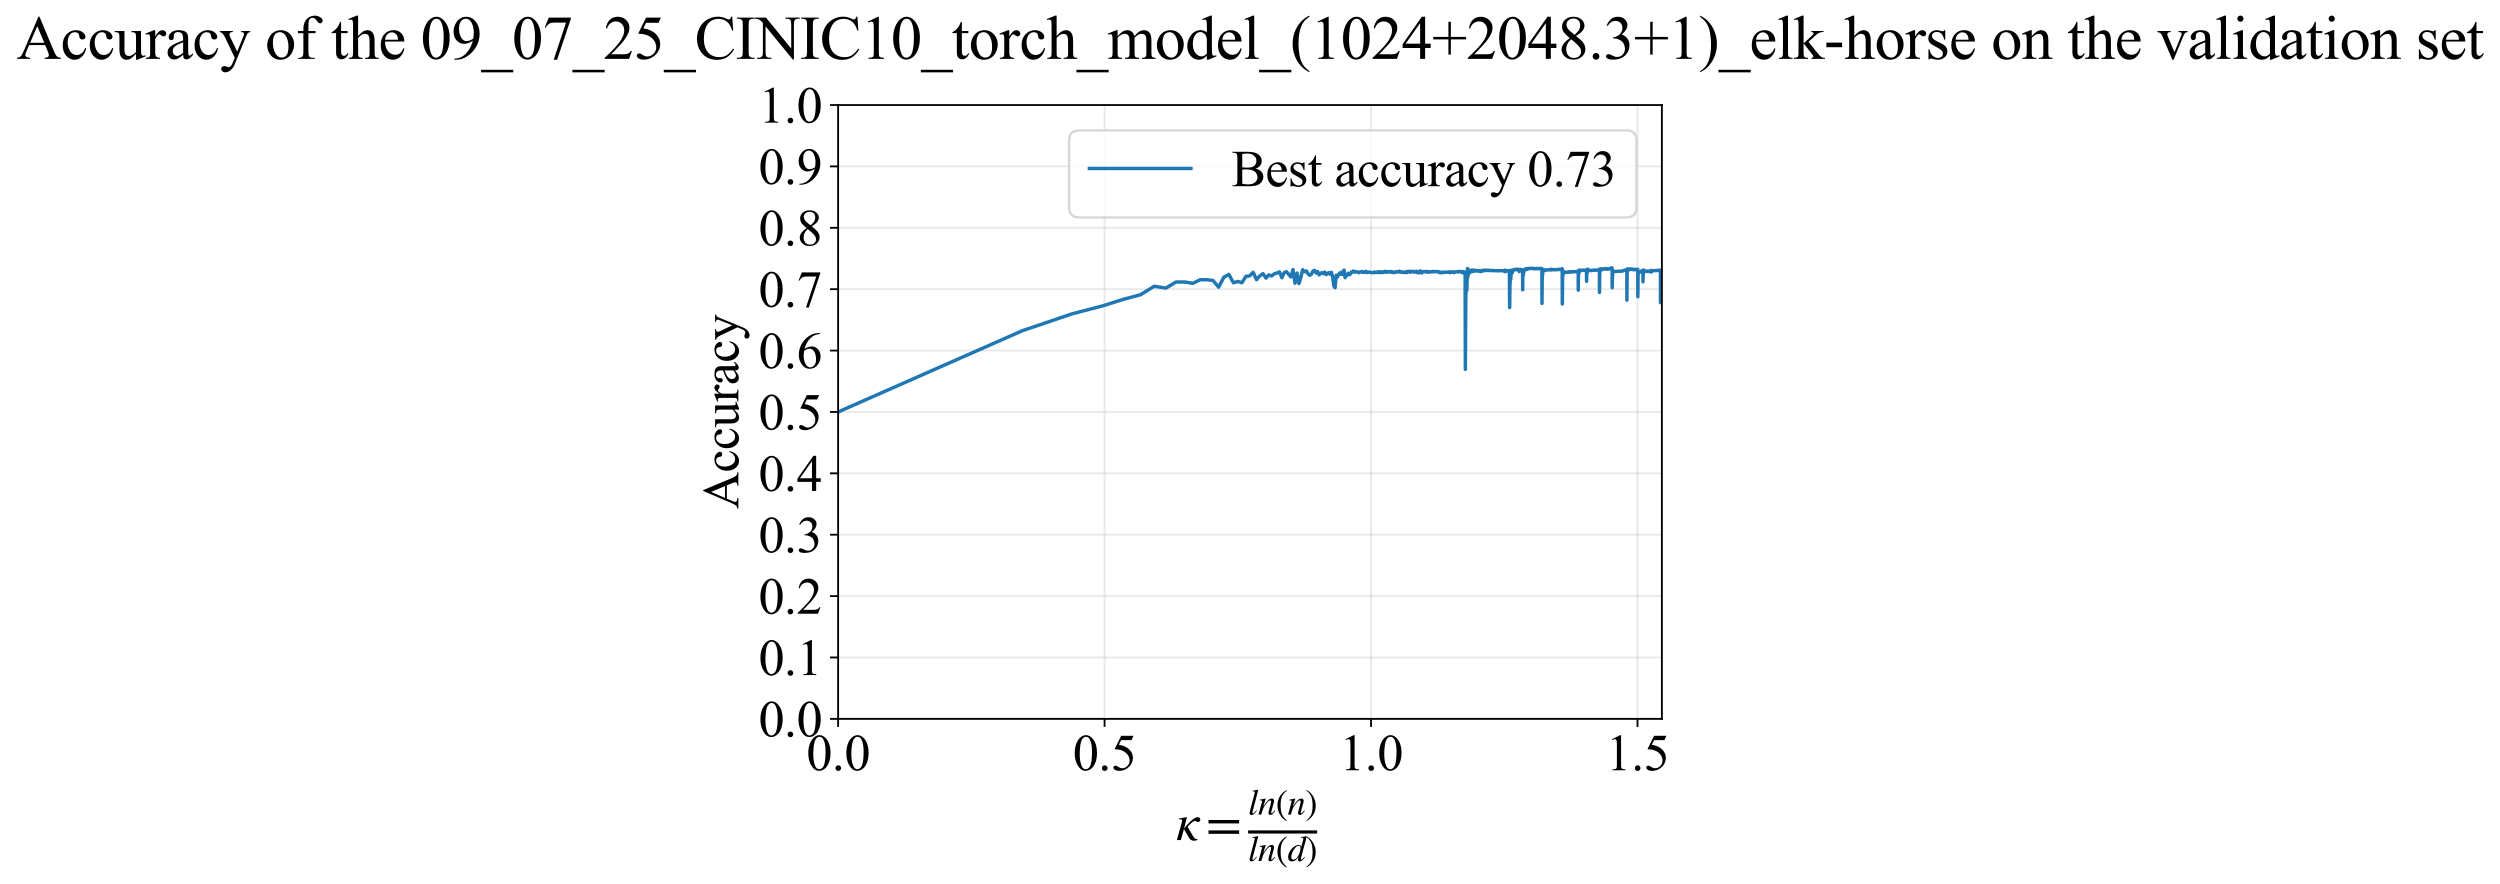 <?xml version="1.0" encoding="utf-8" standalone="no"?>
<!DOCTYPE svg PUBLIC "-//W3C//DTD SVG 1.1//EN"
  "http://www.w3.org/Graphics/SVG/1.1/DTD/svg11.dtd">
<svg xmlns:xlink="http://www.w3.org/1999/xlink" width="1083.814pt" height="383.266pt" viewBox="0 0 1083.814 383.266" xmlns="http://www.w3.org/2000/svg" version="1.1">
 <defs>
  <style type="text/css">*{stroke-linejoin: round; stroke-linecap: butt}</style>
 </defs>
 <g id="figure_1">
  <g id="patch_1">
   <path d="M 0 383.266 
L 1083.814 383.266 
L 1083.814 0 
L 0 0 
z
" style="fill: #ffffff"/>
  </g>
  <g id="axes_1">
   <g id="patch_2">
    <path d="M 363.347 311.644 
L 720.467 311.644 
L 720.467 45.532 
L 363.347 45.532 
z
" style="fill: #ffffff"/>
   </g>
   <g id="matplotlib.axis_1">
    <g id="xtick_1">
     <g id="line2d_1">
      <path d="M 363.347 311.644 
L 363.347 45.532 
" clip-path="url(#pbac10c7f28)" style="fill: none; stroke: #b0b0b0; stroke-opacity: 0.3; stroke-width: 0.8; stroke-linecap: square"/>
     </g>
     <g id="line2d_2">
      <defs>
       <path id="mfec6eb571f" d="M 0 0 
L 0 3.5 
" style="stroke: #000000; stroke-width: 0.8"/>
      </defs>
      <g>
       <use xlink:href="#mfec6eb571f" x="363.347" y="311.644" style="stroke: #000000; stroke-width: 0.8"/>
      </g>
     </g>
     <g id="text_1">
      <!-- 0.0 -->
      <g transform="translate(349.597 333.92) scale(0.22 -0.22)">
       <defs>
        <path id="TimesNewRomanPSMT-30" d="M 231 2094 
Q 231 2819 450 3342 
Q 669 3866 1031 4122 
Q 1313 4325 1613 4325 
Q 2100 4325 2488 3828 
Q 2972 3213 2972 2159 
Q 2972 1422 2759 906 
Q 2547 391 2217 158 
Q 1888 -75 1581 -75 
Q 975 -75 572 641 
Q 231 1244 231 2094 
z
M 844 2016 
Q 844 1141 1059 588 
Q 1238 122 1591 122 
Q 1759 122 1940 273 
Q 2122 425 2216 781 
Q 2359 1319 2359 2297 
Q 2359 3022 2209 3506 
Q 2097 3866 1919 4016 
Q 1791 4119 1609 4119 
Q 1397 4119 1231 3928 
Q 1006 3669 925 3112 
Q 844 2556 844 2016 
z
" transform="scale(0.016)"/>
        <path id="TimesNewRomanPSMT-2e" d="M 800 606 
Q 947 606 1047 504 
Q 1147 403 1147 259 
Q 1147 116 1045 14 
Q 944 -88 800 -88 
Q 656 -88 554 14 
Q 453 116 453 259 
Q 453 406 554 506 
Q 656 606 800 606 
z
" transform="scale(0.016)"/>
       </defs>
       <use xlink:href="#TimesNewRomanPSMT-30"/>
       <use xlink:href="#TimesNewRomanPSMT-2e" transform="translate(50 0)"/>
       <use xlink:href="#TimesNewRomanPSMT-30" transform="translate(75 0)"/>
      </g>
     </g>
    </g>
    <g id="xtick_2">
     <g id="line2d_3">
      <path d="M 478.863 311.644 
L 478.863 45.532 
" clip-path="url(#pbac10c7f28)" style="fill: none; stroke: #b0b0b0; stroke-opacity: 0.3; stroke-width: 0.8; stroke-linecap: square"/>
     </g>
     <g id="line2d_4">
      <g>
       <use xlink:href="#mfec6eb571f" x="478.863" y="311.644" style="stroke: #000000; stroke-width: 0.8"/>
      </g>
     </g>
     <g id="text_2">
      <!-- 0.5 -->
      <g transform="translate(465.113 333.92) scale(0.22 -0.22)">
       <defs>
        <path id="TimesNewRomanPSMT-35" d="M 2778 4238 
L 2534 3706 
L 1259 3706 
L 981 3138 
Q 1809 3016 2294 2522 
Q 2709 2097 2709 1522 
Q 2709 1188 2573 903 
Q 2438 619 2231 419 
Q 2025 219 1772 97 
Q 1413 -75 1034 -75 
Q 653 -75 479 54 
Q 306 184 306 341 
Q 306 428 378 495 
Q 450 563 559 563 
Q 641 563 702 538 
Q 763 513 909 409 
Q 1144 247 1384 247 
Q 1750 247 2026 523 
Q 2303 800 2303 1197 
Q 2303 1581 2056 1914 
Q 1809 2247 1375 2428 
Q 1034 2569 447 2591 
L 1259 4238 
L 2778 4238 
z
" transform="scale(0.016)"/>
       </defs>
       <use xlink:href="#TimesNewRomanPSMT-30"/>
       <use xlink:href="#TimesNewRomanPSMT-2e" transform="translate(50 0)"/>
       <use xlink:href="#TimesNewRomanPSMT-35" transform="translate(75 0)"/>
      </g>
     </g>
    </g>
    <g id="xtick_3">
     <g id="line2d_5">
      <path d="M 594.378 311.644 
L 594.378 45.532 
" clip-path="url(#pbac10c7f28)" style="fill: none; stroke: #b0b0b0; stroke-opacity: 0.3; stroke-width: 0.8; stroke-linecap: square"/>
     </g>
     <g id="line2d_6">
      <g>
       <use xlink:href="#mfec6eb571f" x="594.378" y="311.644" style="stroke: #000000; stroke-width: 0.8"/>
      </g>
     </g>
     <g id="text_3">
      <!-- 1.0 -->
      <g transform="translate(580.628 333.92) scale(0.22 -0.22)">
       <defs>
        <path id="TimesNewRomanPSMT-31" d="M 750 3822 
L 1781 4325 
L 1884 4325 
L 1884 747 
Q 1884 391 1914 303 
Q 1944 216 2037 169 
Q 2131 122 2419 116 
L 2419 0 
L 825 0 
L 825 116 
Q 1125 122 1212 167 
Q 1300 213 1334 289 
Q 1369 366 1369 747 
L 1369 3034 
Q 1369 3497 1338 3628 
Q 1316 3728 1258 3775 
Q 1200 3822 1119 3822 
Q 1003 3822 797 3725 
L 750 3822 
z
" transform="scale(0.016)"/>
       </defs>
       <use xlink:href="#TimesNewRomanPSMT-31"/>
       <use xlink:href="#TimesNewRomanPSMT-2e" transform="translate(50 0)"/>
       <use xlink:href="#TimesNewRomanPSMT-30" transform="translate(75 0)"/>
      </g>
     </g>
    </g>
    <g id="xtick_4">
     <g id="line2d_7">
      <path d="M 709.894 311.644 
L 709.894 45.532 
" clip-path="url(#pbac10c7f28)" style="fill: none; stroke: #b0b0b0; stroke-opacity: 0.3; stroke-width: 0.8; stroke-linecap: square"/>
     </g>
     <g id="line2d_8">
      <g>
       <use xlink:href="#mfec6eb571f" x="709.894" y="311.644" style="stroke: #000000; stroke-width: 0.8"/>
      </g>
     </g>
     <g id="text_4">
      <!-- 1.5 -->
      <g transform="translate(696.144 333.92) scale(0.22 -0.22)">
       <use xlink:href="#TimesNewRomanPSMT-31"/>
       <use xlink:href="#TimesNewRomanPSMT-2e" transform="translate(50 0)"/>
       <use xlink:href="#TimesNewRomanPSMT-35" transform="translate(75 0)"/>
      </g>
     </g>
    </g>
    <g id="text_5">
     <!-- $\kappa  = \frac{ln(n)}{ln(d)}$ -->
     <g transform="translate(509.897 364.186) scale(0.22 -0.22)">
      <defs>
       <path id="STIXGeneral-Italic-3ba" d="M 979 1440 
L 998 1446 
Q 1850 2541 2464 2790 
Q 2547 2822 2630 2822 
Q 2797 2822 2886 2736 
Q 2976 2650 2976 2522 
Q 2976 2387 2893 2307 
Q 2810 2227 2682 2227 
Q 2605 2227 2502 2288 
Q 2400 2349 2336 2349 
Q 2170 2349 1990 2205 
Q 1811 2061 1414 1645 
L 2042 544 
Q 2202 262 2310 182 
Q 2419 102 2624 102 
L 2624 0 
Q 2374 -83 2182 -83 
Q 1786 -83 1555 326 
L 960 1350 
L 576 0 
L 90 0 
L 640 1978 
Q 730 2317 730 2406 
Q 730 2560 518 2560 
L 339 2560 
L 339 2650 
Q 678 2694 1306 2822 
L 1325 2803 
L 979 1440 
z
" transform="scale(0.016)"/>
       <path id="STIXGeneral-Regular-3d" d="M 4077 2048 
L 307 2048 
L 307 2470 
L 4077 2470 
L 4077 2048 
z
M 4077 768 
L 307 768 
L 307 1190 
L 4077 1190 
L 4077 768 
z
" transform="scale(0.016)"/>
       <path id="STIXGeneral-Italic-6c" d="M 1786 4339 
L 806 595 
Q 755 410 755 320 
Q 755 205 864 205 
Q 1037 205 1293 570 
L 1453 794 
L 1542 730 
Q 1254 275 1046 102 
Q 838 -70 576 -70 
Q 262 -70 262 288 
Q 262 397 288 480 
L 1165 3834 
Q 1184 3898 1184 3955 
Q 1184 4096 870 4096 
L 755 4096 
L 755 4198 
Q 1203 4250 1747 4371 
L 1786 4339 
z
" transform="scale(0.016)"/>
       <path id="STIXGeneral-Italic-6e" d="M 2944 749 
L 3034 666 
Q 2707 218 2534 80 
Q 2362 -58 2138 -58 
Q 2010 -58 1923 28 
Q 1837 115 1837 288 
Q 1837 390 1939 768 
L 2221 1805 
Q 2310 2150 2310 2310 
Q 2310 2496 2157 2496 
Q 1971 2496 1750 2275 
Q 1530 2054 1210 1587 
Q 998 1274 899 1024 
Q 800 774 570 0 
L 90 0 
L 704 2240 
Q 717 2304 717 2349 
Q 717 2445 630 2480 
Q 544 2515 301 2522 
L 301 2624 
Q 550 2675 857 2729 
Q 1165 2784 1338 2822 
L 1363 2810 
L 934 1414 
Q 1408 2170 1753 2496 
Q 2099 2822 2413 2822 
Q 2611 2822 2720 2716 
Q 2829 2611 2829 2432 
Q 2829 2272 2765 2048 
L 2406 749 
Q 2317 429 2317 358 
Q 2317 243 2419 243 
Q 2541 243 2810 582 
Q 2854 634 2944 749 
z
" transform="scale(0.016)"/>
       <path id="STIXGeneral-Regular-28" d="M 1946 -1030 
L 1869 -1133 
Q 1126 -710 716 32 
Q 307 774 307 1613 
Q 307 3386 1888 4326 
L 1946 4224 
Q 1293 3667 1075 3126 
Q 858 2586 858 1632 
Q 858 685 1082 96 
Q 1306 -493 1946 -1030 
z
" transform="scale(0.016)"/>
       <path id="STIXGeneral-Regular-29" d="M 186 4224 
L 262 4326 
Q 992 3891 1408 3148 
Q 1824 2406 1824 1581 
Q 1824 -166 243 -1133 
L 186 -1030 
Q 845 -486 1059 54 
Q 1274 595 1274 1562 
Q 1274 2534 1059 3120 
Q 845 3706 186 4224 
z
" transform="scale(0.016)"/>
       <path id="STIXGeneral-Italic-64" d="M 3334 4371 
L 3373 4333 
L 3123 3360 
L 2739 1958 
Q 2323 429 2323 384 
Q 2323 256 2438 256 
Q 2522 256 2614 336 
Q 2707 416 2963 710 
L 3040 646 
Q 2547 -83 2099 -83 
Q 1978 -83 1907 -6 
Q 1837 70 1837 205 
Q 1837 397 1920 774 
Q 1645 307 1379 118 
Q 1114 -70 781 -70 
Q 461 -70 278 125 
Q 96 320 96 678 
Q 96 1440 713 2131 
Q 1331 2822 1965 2822 
Q 2163 2822 2256 2732 
Q 2349 2643 2381 2451 
L 2387 2451 
L 2675 3494 
Q 2765 3808 2765 3949 
Q 2765 4051 2694 4076 
Q 2624 4102 2355 4115 
L 2355 4224 
Q 2848 4269 3334 4371 
z
M 2278 2310 
Q 2278 2477 2185 2576 
Q 2093 2675 1978 2675 
Q 1677 2675 1395 2381 
Q 1075 2042 864 1571 
Q 653 1101 653 704 
Q 653 486 752 361 
Q 851 237 1024 237 
Q 1312 237 1606 550 
Q 1901 864 2089 1350 
Q 2278 1837 2278 2310 
z
" transform="scale(0.016)"/>
      </defs>
      <use xlink:href="#STIXGeneral-Italic-3ba" transform="translate(0 0.003)"/>
      <use xlink:href="#STIXGeneral-Regular-3d" transform="translate(58.84 0.003)"/>
      <use xlink:href="#STIXGeneral-Italic-6c" transform="translate(141.78 50.192) scale(0.7)"/>
      <use xlink:href="#STIXGeneral-Italic-6e" transform="translate(161.24 50.192) scale(0.7)"/>
      <use xlink:href="#STIXGeneral-Regular-28" transform="translate(196.24 50.192) scale(0.7)"/>
      <use xlink:href="#STIXGeneral-Italic-6e" transform="translate(219.55 50.192) scale(0.7)"/>
      <use xlink:href="#STIXGeneral-Regular-29" transform="translate(254.55 50.192) scale(0.7)"/>
      <use xlink:href="#STIXGeneral-Italic-6c" transform="translate(141.78 -41.258) scale(0.7)"/>
      <use xlink:href="#STIXGeneral-Italic-6e" transform="translate(161.24 -41.258) scale(0.7)"/>
      <use xlink:href="#STIXGeneral-Regular-28" transform="translate(196.24 -41.258) scale(0.7)"/>
      <use xlink:href="#STIXGeneral-Italic-64" transform="translate(219.55 -41.258) scale(0.7)"/>
      <use xlink:href="#STIXGeneral-Regular-29" transform="translate(254.55 -41.258) scale(0.7)"/>
      <path d="M 141.78 12.8 
L 141.78 19.05 
L 277.86 19.05 
L 277.86 12.8 
L 141.78 12.8 
z
"/>
     </g>
    </g>
   </g>
   <g id="matplotlib.axis_2">
    <g id="ytick_1">
     <g id="line2d_9">
      <path d="M 363.347 311.644 
L 720.467 311.644 
" clip-path="url(#pbac10c7f28)" style="fill: none; stroke: #b0b0b0; stroke-opacity: 0.3; stroke-width: 0.8; stroke-linecap: square"/>
     </g>
     <g id="line2d_10">
      <defs>
       <path id="mb612806801" d="M 0 0 
L -3.5 0 
" style="stroke: #000000; stroke-width: 0.8"/>
      </defs>
      <g>
       <use xlink:href="#mb612806801" x="363.347" y="311.644" style="stroke: #000000; stroke-width: 0.8"/>
      </g>
     </g>
     <g id="text_6">
      <!-- 0.0 -->
      <g transform="translate(328.847 319.282) scale(0.22 -0.22)">
       <use xlink:href="#TimesNewRomanPSMT-30"/>
       <use xlink:href="#TimesNewRomanPSMT-2e" transform="translate(50 0)"/>
       <use xlink:href="#TimesNewRomanPSMT-30" transform="translate(75 0)"/>
      </g>
     </g>
    </g>
    <g id="ytick_2">
     <g id="line2d_11">
      <path d="M 363.347 285.032 
L 720.467 285.032 
" clip-path="url(#pbac10c7f28)" style="fill: none; stroke: #b0b0b0; stroke-opacity: 0.3; stroke-width: 0.8; stroke-linecap: square"/>
     </g>
     <g id="line2d_12">
      <g>
       <use xlink:href="#mb612806801" x="363.347" y="285.032" style="stroke: #000000; stroke-width: 0.8"/>
      </g>
     </g>
     <g id="text_7">
      <!-- 0.1 -->
      <g transform="translate(328.847 292.67) scale(0.22 -0.22)">
       <use xlink:href="#TimesNewRomanPSMT-30"/>
       <use xlink:href="#TimesNewRomanPSMT-2e" transform="translate(50 0)"/>
       <use xlink:href="#TimesNewRomanPSMT-31" transform="translate(75 0)"/>
      </g>
     </g>
    </g>
    <g id="ytick_3">
     <g id="line2d_13">
      <path d="M 363.347 258.421 
L 720.467 258.421 
" clip-path="url(#pbac10c7f28)" style="fill: none; stroke: #b0b0b0; stroke-opacity: 0.3; stroke-width: 0.8; stroke-linecap: square"/>
     </g>
     <g id="line2d_14">
      <g>
       <use xlink:href="#mb612806801" x="363.347" y="258.421" style="stroke: #000000; stroke-width: 0.8"/>
      </g>
     </g>
     <g id="text_8">
      <!-- 0.2 -->
      <g transform="translate(328.847 266.059) scale(0.22 -0.22)">
       <defs>
        <path id="TimesNewRomanPSMT-32" d="M 2934 816 
L 2638 0 
L 138 0 
L 138 116 
Q 1241 1122 1691 1759 
Q 2141 2397 2141 2925 
Q 2141 3328 1894 3587 
Q 1647 3847 1303 3847 
Q 991 3847 742 3664 
Q 494 3481 375 3128 
L 259 3128 
Q 338 3706 661 4015 
Q 984 4325 1469 4325 
Q 1984 4325 2329 3994 
Q 2675 3663 2675 3213 
Q 2675 2891 2525 2569 
Q 2294 2063 1775 1497 
Q 997 647 803 472 
L 1909 472 
Q 2247 472 2383 497 
Q 2519 522 2628 598 
Q 2738 675 2819 816 
L 2934 816 
z
" transform="scale(0.016)"/>
       </defs>
       <use xlink:href="#TimesNewRomanPSMT-30"/>
       <use xlink:href="#TimesNewRomanPSMT-2e" transform="translate(50 0)"/>
       <use xlink:href="#TimesNewRomanPSMT-32" transform="translate(75 0)"/>
      </g>
     </g>
    </g>
    <g id="ytick_4">
     <g id="line2d_15">
      <path d="M 363.347 231.81 
L 720.467 231.81 
" clip-path="url(#pbac10c7f28)" style="fill: none; stroke: #b0b0b0; stroke-opacity: 0.3; stroke-width: 0.8; stroke-linecap: square"/>
     </g>
     <g id="line2d_16">
      <g>
       <use xlink:href="#mb612806801" x="363.347" y="231.81" style="stroke: #000000; stroke-width: 0.8"/>
      </g>
     </g>
     <g id="text_9">
      <!-- 0.3 -->
      <g transform="translate(328.847 239.448) scale(0.22 -0.22)">
       <defs>
        <path id="TimesNewRomanPSMT-33" d="M 325 3431 
Q 506 3859 782 4092 
Q 1059 4325 1472 4325 
Q 1981 4325 2253 3994 
Q 2459 3747 2459 3466 
Q 2459 3003 1878 2509 
Q 2269 2356 2469 2072 
Q 2669 1788 2669 1403 
Q 2669 853 2319 450 
Q 1863 -75 997 -75 
Q 569 -75 414 31 
Q 259 138 259 259 
Q 259 350 332 419 
Q 406 488 509 488 
Q 588 488 669 463 
Q 722 447 909 348 
Q 1097 250 1169 231 
Q 1284 197 1416 197 
Q 1734 197 1970 444 
Q 2206 691 2206 1028 
Q 2206 1275 2097 1509 
Q 2016 1684 1919 1775 
Q 1784 1900 1550 2001 
Q 1316 2103 1072 2103 
L 972 2103 
L 972 2197 
Q 1219 2228 1467 2375 
Q 1716 2522 1828 2728 
Q 1941 2934 1941 3181 
Q 1941 3503 1739 3701 
Q 1538 3900 1238 3900 
Q 753 3900 428 3381 
L 325 3431 
z
" transform="scale(0.016)"/>
       </defs>
       <use xlink:href="#TimesNewRomanPSMT-30"/>
       <use xlink:href="#TimesNewRomanPSMT-2e" transform="translate(50 0)"/>
       <use xlink:href="#TimesNewRomanPSMT-33" transform="translate(75 0)"/>
      </g>
     </g>
    </g>
    <g id="ytick_5">
     <g id="line2d_17">
      <path d="M 363.347 205.199 
L 720.467 205.199 
" clip-path="url(#pbac10c7f28)" style="fill: none; stroke: #b0b0b0; stroke-opacity: 0.3; stroke-width: 0.8; stroke-linecap: square"/>
     </g>
     <g id="line2d_18">
      <g>
       <use xlink:href="#mb612806801" x="363.347" y="205.199" style="stroke: #000000; stroke-width: 0.8"/>
      </g>
     </g>
     <g id="text_10">
      <!-- 0.4 -->
      <g transform="translate(328.847 212.837) scale(0.22 -0.22)">
       <defs>
        <path id="TimesNewRomanPSMT-34" d="M 2978 1563 
L 2978 1119 
L 2409 1119 
L 2409 0 
L 1894 0 
L 1894 1119 
L 100 1119 
L 100 1519 
L 2066 4325 
L 2409 4325 
L 2409 1563 
L 2978 1563 
z
M 1894 1563 
L 1894 3666 
L 406 1563 
L 1894 1563 
z
" transform="scale(0.016)"/>
       </defs>
       <use xlink:href="#TimesNewRomanPSMT-30"/>
       <use xlink:href="#TimesNewRomanPSMT-2e" transform="translate(50 0)"/>
       <use xlink:href="#TimesNewRomanPSMT-34" transform="translate(75 0)"/>
      </g>
     </g>
    </g>
    <g id="ytick_6">
     <g id="line2d_19">
      <path d="M 363.347 178.588 
L 720.467 178.588 
" clip-path="url(#pbac10c7f28)" style="fill: none; stroke: #b0b0b0; stroke-opacity: 0.3; stroke-width: 0.8; stroke-linecap: square"/>
     </g>
     <g id="line2d_20">
      <g>
       <use xlink:href="#mb612806801" x="363.347" y="178.588" style="stroke: #000000; stroke-width: 0.8"/>
      </g>
     </g>
     <g id="text_11">
      <!-- 0.5 -->
      <g transform="translate(328.847 186.226) scale(0.22 -0.22)">
       <use xlink:href="#TimesNewRomanPSMT-30"/>
       <use xlink:href="#TimesNewRomanPSMT-2e" transform="translate(50 0)"/>
       <use xlink:href="#TimesNewRomanPSMT-35" transform="translate(75 0)"/>
      </g>
     </g>
    </g>
    <g id="ytick_7">
     <g id="line2d_21">
      <path d="M 363.347 151.976 
L 720.467 151.976 
" clip-path="url(#pbac10c7f28)" style="fill: none; stroke: #b0b0b0; stroke-opacity: 0.3; stroke-width: 0.8; stroke-linecap: square"/>
     </g>
     <g id="line2d_22">
      <g>
       <use xlink:href="#mb612806801" x="363.347" y="151.976" style="stroke: #000000; stroke-width: 0.8"/>
      </g>
     </g>
     <g id="text_12">
      <!-- 0.6 -->
      <g transform="translate(328.847 159.614) scale(0.22 -0.22)">
       <defs>
        <path id="TimesNewRomanPSMT-36" d="M 2869 4325 
L 2869 4209 
Q 2456 4169 2195 4045 
Q 1934 3922 1679 3669 
Q 1425 3416 1258 3105 
Q 1091 2794 978 2366 
Q 1428 2675 1881 2675 
Q 2316 2675 2634 2325 
Q 2953 1975 2953 1425 
Q 2953 894 2631 456 
Q 2244 -75 1606 -75 
Q 1172 -75 869 213 
Q 275 772 275 1663 
Q 275 2231 503 2743 
Q 731 3256 1154 3653 
Q 1578 4050 1965 4187 
Q 2353 4325 2688 4325 
L 2869 4325 
z
M 925 2138 
Q 869 1716 869 1456 
Q 869 1156 980 804 
Q 1091 453 1309 247 
Q 1469 100 1697 100 
Q 1969 100 2183 356 
Q 2397 613 2397 1088 
Q 2397 1622 2184 2012 
Q 1972 2403 1581 2403 
Q 1463 2403 1327 2353 
Q 1191 2303 925 2138 
z
" transform="scale(0.016)"/>
       </defs>
       <use xlink:href="#TimesNewRomanPSMT-30"/>
       <use xlink:href="#TimesNewRomanPSMT-2e" transform="translate(50 0)"/>
       <use xlink:href="#TimesNewRomanPSMT-36" transform="translate(75 0)"/>
      </g>
     </g>
    </g>
    <g id="ytick_8">
     <g id="line2d_23">
      <path d="M 363.347 125.365 
L 720.467 125.365 
" clip-path="url(#pbac10c7f28)" style="fill: none; stroke: #b0b0b0; stroke-opacity: 0.3; stroke-width: 0.8; stroke-linecap: square"/>
     </g>
     <g id="line2d_24">
      <g>
       <use xlink:href="#mb612806801" x="363.347" y="125.365" style="stroke: #000000; stroke-width: 0.8"/>
      </g>
     </g>
     <g id="text_13">
      <!-- 0.7 -->
      <g transform="translate(328.847 133.003) scale(0.22 -0.22)">
       <defs>
        <path id="TimesNewRomanPSMT-37" d="M 644 4238 
L 2916 4238 
L 2916 4119 
L 1503 -88 
L 1153 -88 
L 2419 3728 
L 1253 3728 
Q 900 3728 750 3644 
Q 488 3500 328 3200 
L 238 3234 
L 644 4238 
z
" transform="scale(0.016)"/>
       </defs>
       <use xlink:href="#TimesNewRomanPSMT-30"/>
       <use xlink:href="#TimesNewRomanPSMT-2e" transform="translate(50 0)"/>
       <use xlink:href="#TimesNewRomanPSMT-37" transform="translate(75 0)"/>
      </g>
     </g>
    </g>
    <g id="ytick_9">
     <g id="line2d_25">
      <path d="M 363.347 98.754 
L 720.467 98.754 
" clip-path="url(#pbac10c7f28)" style="fill: none; stroke: #b0b0b0; stroke-opacity: 0.3; stroke-width: 0.8; stroke-linecap: square"/>
     </g>
     <g id="line2d_26">
      <g>
       <use xlink:href="#mb612806801" x="363.347" y="98.754" style="stroke: #000000; stroke-width: 0.8"/>
      </g>
     </g>
     <g id="text_14">
      <!-- 0.8 -->
      <g transform="translate(328.847 106.392) scale(0.22 -0.22)">
       <defs>
        <path id="TimesNewRomanPSMT-38" d="M 1228 2134 
Q 725 2547 579 2797 
Q 434 3047 434 3316 
Q 434 3728 753 4026 
Q 1072 4325 1600 4325 
Q 2113 4325 2425 4047 
Q 2738 3769 2738 3413 
Q 2738 3175 2569 2928 
Q 2400 2681 1866 2347 
Q 2416 1922 2594 1678 
Q 2831 1359 2831 1006 
Q 2831 559 2490 242 
Q 2150 -75 1597 -75 
Q 994 -75 656 303 
Q 388 606 388 966 
Q 388 1247 577 1523 
Q 766 1800 1228 2134 
z
M 1719 2469 
Q 2094 2806 2194 3001 
Q 2294 3197 2294 3444 
Q 2294 3772 2109 3958 
Q 1925 4144 1606 4144 
Q 1288 4144 1088 3959 
Q 888 3775 888 3528 
Q 888 3366 970 3203 
Q 1053 3041 1206 2894 
L 1719 2469 
z
M 1375 2016 
Q 1116 1797 991 1539 
Q 866 1281 866 981 
Q 866 578 1086 336 
Q 1306 94 1647 94 
Q 1984 94 2187 284 
Q 2391 475 2391 747 
Q 2391 972 2272 1150 
Q 2050 1481 1375 2016 
z
" transform="scale(0.016)"/>
       </defs>
       <use xlink:href="#TimesNewRomanPSMT-30"/>
       <use xlink:href="#TimesNewRomanPSMT-2e" transform="translate(50 0)"/>
       <use xlink:href="#TimesNewRomanPSMT-38" transform="translate(75 0)"/>
      </g>
     </g>
    </g>
    <g id="ytick_10">
     <g id="line2d_27">
      <path d="M 363.347 72.143 
L 720.467 72.143 
" clip-path="url(#pbac10c7f28)" style="fill: none; stroke: #b0b0b0; stroke-opacity: 0.3; stroke-width: 0.8; stroke-linecap: square"/>
     </g>
     <g id="line2d_28">
      <g>
       <use xlink:href="#mb612806801" x="363.347" y="72.143" style="stroke: #000000; stroke-width: 0.8"/>
      </g>
     </g>
     <g id="text_15">
      <!-- 0.9 -->
      <g transform="translate(328.847 79.781) scale(0.22 -0.22)">
       <defs>
        <path id="TimesNewRomanPSMT-39" d="M 338 -88 
L 338 28 
Q 744 34 1094 217 
Q 1444 400 1770 856 
Q 2097 1313 2225 1859 
Q 1734 1544 1338 1544 
Q 891 1544 572 1889 
Q 253 2234 253 2806 
Q 253 3363 572 3797 
Q 956 4325 1575 4325 
Q 2097 4325 2469 3894 
Q 2925 3359 2925 2575 
Q 2925 1869 2578 1258 
Q 2231 647 1613 244 
Q 1109 -88 516 -88 
L 338 -88 
z
M 2275 2091 
Q 2331 2497 2331 2741 
Q 2331 3044 2228 3395 
Q 2125 3747 1936 3934 
Q 1747 4122 1506 4122 
Q 1228 4122 1018 3872 
Q 809 3622 809 3128 
Q 809 2469 1088 2097 
Q 1291 1828 1588 1828 
Q 1731 1828 1928 1897 
Q 2125 1966 2275 2091 
z
" transform="scale(0.016)"/>
       </defs>
       <use xlink:href="#TimesNewRomanPSMT-30"/>
       <use xlink:href="#TimesNewRomanPSMT-2e" transform="translate(50 0)"/>
       <use xlink:href="#TimesNewRomanPSMT-39" transform="translate(75 0)"/>
      </g>
     </g>
    </g>
    <g id="ytick_11">
     <g id="line2d_29">
      <path d="M 363.347 45.532 
L 720.467 45.532 
" clip-path="url(#pbac10c7f28)" style="fill: none; stroke: #b0b0b0; stroke-opacity: 0.3; stroke-width: 0.8; stroke-linecap: square"/>
     </g>
     <g id="line2d_30">
      <g>
       <use xlink:href="#mb612806801" x="363.347" y="45.532" style="stroke: #000000; stroke-width: 0.8"/>
      </g>
     </g>
     <g id="text_16">
      <!-- 1.0 -->
      <g transform="translate(328.847 53.17) scale(0.22 -0.22)">
       <use xlink:href="#TimesNewRomanPSMT-31"/>
       <use xlink:href="#TimesNewRomanPSMT-2e" transform="translate(50 0)"/>
       <use xlink:href="#TimesNewRomanPSMT-30" transform="translate(75 0)"/>
      </g>
     </g>
    </g>
    <g id="text_17">
     <!-- Accuracy -->
     <g transform="translate(320.1 220.726) rotate(-90) scale(0.22 -0.22)">
      <defs>
       <path id="TimesNewRomanPSMT-41" d="M 2928 1419 
L 1288 1419 
L 1000 750 
Q 894 503 894 381 
Q 894 284 986 211 
Q 1078 138 1384 116 
L 1384 0 
L 50 0 
L 50 116 
Q 316 163 394 238 
Q 553 388 747 847 
L 2238 4334 
L 2347 4334 
L 3822 809 
Q 4000 384 4145 257 
Q 4291 131 4550 116 
L 4550 0 
L 2878 0 
L 2878 116 
Q 3131 128 3220 200 
Q 3309 272 3309 375 
Q 3309 513 3184 809 
L 2928 1419 
z
M 2841 1650 
L 2122 3363 
L 1384 1650 
L 2841 1650 
z
" transform="scale(0.016)"/>
       <path id="TimesNewRomanPSMT-63" d="M 2631 1088 
Q 2516 522 2178 217 
Q 1841 -88 1431 -88 
Q 944 -88 581 321 
Q 219 731 219 1428 
Q 219 2103 620 2525 
Q 1022 2947 1584 2947 
Q 2006 2947 2278 2723 
Q 2550 2500 2550 2259 
Q 2550 2141 2473 2067 
Q 2397 1994 2259 1994 
Q 2075 1994 1981 2113 
Q 1928 2178 1911 2362 
Q 1894 2547 1784 2644 
Q 1675 2738 1481 2738 
Q 1169 2738 978 2506 
Q 725 2200 725 1697 
Q 725 1184 976 792 
Q 1228 400 1656 400 
Q 1963 400 2206 609 
Q 2378 753 2541 1131 
L 2631 1088 
z
" transform="scale(0.016)"/>
       <path id="TimesNewRomanPSMT-75" d="M 2709 2863 
L 2709 1128 
Q 2709 631 2732 520 
Q 2756 409 2807 365 
Q 2859 322 2928 322 
Q 3025 322 3147 375 
L 3191 266 
L 2334 -88 
L 2194 -88 
L 2194 519 
Q 1825 119 1631 15 
Q 1438 -88 1222 -88 
Q 981 -88 804 51 
Q 628 191 559 409 
Q 491 628 491 1028 
L 491 2306 
Q 491 2509 447 2587 
Q 403 2666 317 2708 
Q 231 2750 6 2747 
L 6 2863 
L 1009 2863 
L 1009 947 
Q 1009 547 1148 422 
Q 1288 297 1484 297 
Q 1619 297 1789 381 
Q 1959 466 2194 703 
L 2194 2325 
Q 2194 2569 2105 2655 
Q 2016 2741 1734 2747 
L 1734 2863 
L 2709 2863 
z
" transform="scale(0.016)"/>
       <path id="TimesNewRomanPSMT-72" d="M 1038 2947 
L 1038 2303 
Q 1397 2947 1775 2947 
Q 1947 2947 2059 2842 
Q 2172 2738 2172 2600 
Q 2172 2478 2090 2393 
Q 2009 2309 1897 2309 
Q 1788 2309 1652 2417 
Q 1516 2525 1450 2525 
Q 1394 2525 1328 2463 
Q 1188 2334 1038 2041 
L 1038 669 
Q 1038 431 1097 309 
Q 1138 225 1241 169 
Q 1344 113 1538 113 
L 1538 0 
L 72 0 
L 72 113 
Q 291 113 397 181 
Q 475 231 506 341 
Q 522 394 522 644 
L 522 1753 
Q 522 2253 501 2348 
Q 481 2444 426 2487 
Q 372 2531 291 2531 
Q 194 2531 72 2484 
L 41 2597 
L 906 2947 
L 1038 2947 
z
" transform="scale(0.016)"/>
       <path id="TimesNewRomanPSMT-61" d="M 1822 413 
Q 1381 72 1269 19 
Q 1100 -59 909 -59 
Q 613 -59 420 144 
Q 228 347 228 678 
Q 228 888 322 1041 
Q 450 1253 767 1440 
Q 1084 1628 1822 1897 
L 1822 2009 
Q 1822 2438 1686 2597 
Q 1550 2756 1291 2756 
Q 1094 2756 978 2650 
Q 859 2544 859 2406 
L 866 2225 
Q 866 2081 792 2003 
Q 719 1925 600 1925 
Q 484 1925 411 2006 
Q 338 2088 338 2228 
Q 338 2497 613 2722 
Q 888 2947 1384 2947 
Q 1766 2947 2009 2819 
Q 2194 2722 2281 2516 
Q 2338 2381 2338 1966 
L 2338 994 
Q 2338 584 2353 492 
Q 2369 400 2405 369 
Q 2441 338 2488 338 
Q 2538 338 2575 359 
Q 2641 400 2828 588 
L 2828 413 
Q 2478 -56 2159 -56 
Q 2006 -56 1915 50 
Q 1825 156 1822 413 
z
M 1822 616 
L 1822 1706 
Q 1350 1519 1213 1441 
Q 966 1303 859 1153 
Q 753 1003 753 825 
Q 753 600 887 451 
Q 1022 303 1197 303 
Q 1434 303 1822 616 
z
" transform="scale(0.016)"/>
       <path id="TimesNewRomanPSMT-79" d="M 38 2863 
L 1372 2863 
L 1372 2747 
L 1306 2747 
Q 1166 2747 1095 2686 
Q 1025 2625 1025 2534 
Q 1025 2413 1128 2197 
L 1825 753 
L 2466 2334 
Q 2519 2463 2519 2588 
Q 2519 2644 2497 2672 
Q 2472 2706 2419 2726 
Q 2366 2747 2231 2747 
L 2231 2863 
L 3163 2863 
L 3163 2747 
Q 3047 2734 2984 2696 
Q 2922 2659 2847 2556 
Q 2819 2513 2741 2316 
L 1575 -541 
Q 1406 -956 1132 -1168 
Q 859 -1381 606 -1381 
Q 422 -1381 303 -1275 
Q 184 -1169 184 -1031 
Q 184 -900 270 -820 
Q 356 -741 506 -741 
Q 609 -741 788 -809 
Q 913 -856 944 -856 
Q 1038 -856 1148 -759 
Q 1259 -663 1372 -384 
L 1575 113 
L 547 2272 
Q 500 2369 397 2513 
Q 319 2622 269 2659 
Q 197 2709 38 2747 
L 38 2863 
z
" transform="scale(0.016)"/>
      </defs>
      <use xlink:href="#TimesNewRomanPSMT-41"/>
      <use xlink:href="#TimesNewRomanPSMT-63" transform="translate(72.217 0)"/>
      <use xlink:href="#TimesNewRomanPSMT-63" transform="translate(116.602 0)"/>
      <use xlink:href="#TimesNewRomanPSMT-75" transform="translate(160.986 0)"/>
      <use xlink:href="#TimesNewRomanPSMT-72" transform="translate(210.986 0)"/>
      <use xlink:href="#TimesNewRomanPSMT-61" transform="translate(244.287 0)"/>
      <use xlink:href="#TimesNewRomanPSMT-63" transform="translate(288.672 0)"/>
      <use xlink:href="#TimesNewRomanPSMT-79" transform="translate(333.057 0)"/>
     </g>
    </g>
   </g>
   <g id="line2d_31">
    <path d="M 363.347 178.588 
L 443.278 143.342 
L 464.83 136.039 
L 477.812 132.668 
L 487.131 129.741 
L 494.405 127.79 
L 500.373 124.108 
L 505.433 124.892 
L 509.825 122.246 
L 513.705 122.275 
L 517.18 122.822 
L 520.327 121.255 
L 523.202 121.285 
L 525.848 121.58 
L 528.3 124.493 
L 530.584 120.176 
L 532.721 118.964 
L 534.73 122.6 
L 536.624 121.994 
L 538.417 122.586 
L 540.118 119.806 
L 541.736 119.614 
L 543.279 118.062 
L 544.754 121.255 
L 546.167 119.57 
L 547.522 118.624 
L 548.824 120.56 
L 550.077 119.156 
L 551.285 119.629 
L 552.451 118.712 
L 553.577 118.372 
L 554.666 117.87 
L 555.721 120.398 
L 556.743 118.165 
L 557.735 117.796 
L 559.635 120.058 
L 560.546 116.864 
L 561.432 122.778 
L 562.296 118.372 
L 563.138 122.896 
L 563.959 120.205 
L 564.76 116.923 
L 565.542 117.781 
L 566.307 117.441 
L 567.054 118.668 
L 567.785 119.318 
L 568.5 118.949 
L 569.201 117.5 
L 569.887 117.234 
L 570.559 118.372 
L 571.217 117.707 
L 571.863 119.171 
L 572.497 118.535 
L 573.119 118.21 
L 573.729 118.653 
L 574.329 117.944 
L 574.918 119.052 
L 576.065 118.195 
L 576.624 118.875 
L 577.174 118.047 
L 577.716 119.895 
L 578.248 123.975 
L 578.772 124.715 
L 579.288 119.304 
L 579.796 120.072 
L 580.297 119.052 
L 580.79 118.328 
L 581.276 118.934 
L 581.754 117.914 
L 582.227 119.038 
L 582.692 117.086 
L 583.151 120.368 
L 583.604 119.141 
L 584.051 119.304 
L 584.492 118.446 
L 584.927 119.023 
L 585.356 118.919 
L 585.78 117.929 
L 586.199 118.106 
L 586.613 117.515 
L 587.021 117.589 
L 587.425 117.988 
L 587.823 117.781 
L 588.607 117.914 
L 588.992 118.254 
L 589.372 117.914 
L 589.748 117.944 
L 590.488 117.677 
L 590.852 118.091 
L 591.568 118.077 
L 591.921 117.633 
L 592.269 117.648 
L 592.614 118.151 
L 593.294 117.958 
L 593.628 118.032 
L 593.96 117.958 
L 594.613 118.21 
L 594.934 118.121 
L 595.253 118.224 
L 595.569 118.165 
L 595.881 117.884 
L 596.191 118.151 
L 596.498 118.18 
L 596.802 117.973 
L 597.104 118.091 
L 597.698 117.737 
L 597.992 118.21 
L 598.571 117.81 
L 598.857 118.151 
L 599.14 118.18 
L 599.421 117.914 
L 599.7 118.106 
L 599.976 117.929 
L 600.25 117.603 
L 600.792 118.032 
L 601.059 117.722 
L 601.325 117.988 
L 601.588 117.781 
L 601.849 117.751 
L 602.108 117.944 
L 602.366 117.81 
L 602.621 117.944 
L 602.874 117.677 
L 603.125 117.944 
L 603.375 117.796 
L 603.622 118.165 
L 603.868 117.914 
L 604.112 117.914 
L 604.595 118.21 
L 604.834 117.929 
L 605.071 117.899 
L 605.306 118.003 
L 605.54 117.737 
L 605.772 117.855 
L 606.231 117.781 
L 606.459 117.899 
L 606.685 117.544 
L 606.909 117.914 
L 607.353 117.973 
L 607.573 117.84 
L 607.791 118.077 
L 608.008 117.884 
L 608.438 118.062 
L 608.651 118.091 
L 608.862 117.944 
L 609.073 117.944 
L 609.281 118.165 
L 609.489 117.884 
L 609.695 117.855 
L 609.9 118.165 
L 610.104 117.677 
L 610.907 117.663 
L 611.104 117.973 
L 611.301 117.648 
L 611.496 118.047 
L 611.691 117.737 
L 611.884 117.648 
L 612.456 117.751 
L 612.645 117.618 
L 612.833 117.958 
L 613.205 117.722 
L 613.39 117.884 
L 613.756 117.751 
L 614.118 118.165 
L 614.297 117.603 
L 614.476 118.047 
L 615.181 118.298 
L 615.528 118.017 
L 615.7 117.426 
L 616.042 117.958 
L 616.211 118.017 
L 616.38 118.343 
L 616.715 117.796 
L 617.211 117.722 
L 617.375 117.855 
L 617.7 117.737 
L 618.021 117.825 
L 618.34 117.633 
L 618.499 117.929 
L 618.656 117.825 
L 618.813 117.958 
L 619.279 117.751 
L 619.433 118.017 
L 619.586 117.825 
L 619.738 117.825 
L 619.89 117.973 
L 620.49 117.81 
L 620.934 117.81 
L 621.226 117.618 
L 621.371 117.855 
L 621.66 117.781 
L 621.945 117.781 
L 622.229 117.766 
L 622.37 117.677 
L 623.065 117.796 
L 623.203 117.722 
L 623.476 117.944 
L 623.612 118.047 
L 623.881 117.825 
L 624.016 117.855 
L 624.149 118.18 
L 624.415 117.958 
L 624.809 118.284 
L 625.069 118.165 
L 625.199 118.106 
L 625.327 118.21 
L 625.456 118.003 
L 625.584 118.136 
L 625.964 117.958 
L 626.09 118.077 
L 626.59 118.017 
L 627.686 117.973 
L 627.806 117.899 
L 628.044 118.077 
L 628.28 117.914 
L 628.515 117.973 
L 628.631 117.855 
L 628.748 118.21 
L 628.864 118.017 
L 628.979 118.136 
L 629.094 117.87 
L 629.323 118.032 
L 629.437 117.899 
L 629.551 118.003 
L 629.777 117.899 
L 630.001 118.003 
L 630.113 117.944 
L 630.335 118.195 
L 630.445 117.855 
L 630.555 118.077 
L 631.209 117.825 
L 631.637 117.81 
L 631.849 117.899 
L 631.955 117.751 
L 632.06 117.855 
L 632.165 117.737 
L 632.27 117.81 
L 632.374 117.692 
L 632.685 117.81 
L 632.891 117.663 
L 633.095 117.914 
L 633.4 117.766 
L 633.701 117.899 
L 633.901 117.781 
L 634 117.87 
L 634.099 118.284 
L 634.198 117.781 
L 634.296 117.958 
L 634.394 117.766 
L 634.687 117.884 
L 635.169 117.988 
L 635.265 160.122 
L 635.455 129.889 
L 635.739 119.954 
L 635.833 119.91 
L 635.927 125.779 
L 636.113 118.017 
L 636.206 116.421 
L 636.299 120.368 
L 636.391 117.618 
L 636.483 117.944 
L 636.575 117.234 
L 636.667 118.934 
L 636.85 117.116 
L 637.031 117.914 
L 637.212 118.165 
L 637.302 117.5 
L 637.391 117.648 
L 637.481 117.855 
L 637.659 117.5 
L 637.748 117.81 
L 637.836 117.145 
L 637.925 117.323 
L 638.013 117.116 
L 638.188 117.411 
L 638.275 117.426 
L 638.362 117.042 
L 638.449 117.737 
L 638.536 117.426 
L 638.622 117.5 
L 638.709 117.574 
L 638.795 117.263 
L 638.88 117.574 
L 639.051 117.382 
L 639.221 117.53 
L 639.306 117.116 
L 639.475 117.544 
L 639.559 117.323 
L 639.643 117.382 
L 639.81 117.234 
L 639.976 117.441 
L 640.306 117.278 
L 640.388 117.411 
L 640.47 117.323 
L 640.551 117.47 
L 640.632 117.337 
L 640.795 117.441 
L 641.036 117.397 
L 641.117 117.574 
L 641.276 117.337 
L 641.515 117.648 
L 641.673 117.559 
L 641.83 117.796 
L 641.986 117.323 
L 642.064 117.47 
L 642.22 117.382 
L 642.297 117.382 
L 642.374 117.5 
L 642.451 117.426 
L 642.681 117.559 
L 642.91 117.19 
L 642.986 117.249 
L 643.061 117.456 
L 643.287 117.13 
L 643.362 117.293 
L 643.512 117.16 
L 643.808 117.204 
L 644.029 117.116 
L 644.103 117.278 
L 644.176 117.234 
L 644.899 117.219 
L 644.97 117.116 
L 645.041 117.278 
L 645.113 117.101 
L 645.184 117.145 
L 645.396 117.293 
L 645.676 117.249 
L 645.816 117.249 
L 647.179 117.263 
L 647.246 117.382 
L 647.312 117.323 
L 647.445 117.278 
L 647.709 117.263 
L 647.84 117.337 
L 648.101 117.337 
L 649.187 117.382 
L 649.313 117.411 
L 649.5 117.352 
L 649.748 117.367 
L 649.933 117.337 
L 652.134 117.367 
L 652.306 117.751 
L 652.363 117.766 
L 652.478 117.101 
L 652.648 117.574 
L 652.986 117.5 
L 653.042 117.618 
L 653.098 117.5 
L 653.598 117.426 
L 653.653 117.308 
L 653.708 117.382 
L 653.817 117.441 
L 654.09 117.337 
L 654.198 117.515 
L 654.306 117.293 
L 654.36 118.047 
L 654.468 133.334 
L 654.521 130.48 
L 654.628 119.466 
L 654.682 123.074 
L 654.735 120.915 
L 654.947 118.328 
L 655 120.9 
L 655.053 118.683 
L 655.211 117.145 
L 655.263 118.653 
L 655.315 117.855 
L 655.368 117.234 
L 655.42 117.574 
L 655.472 117.722 
L 655.524 117.367 
L 655.576 117.485 
L 655.628 118.165 
L 655.68 117.589 
L 655.783 117.559 
L 655.989 117.056 
L 656.04 117.101 
L 656.142 116.938 
L 656.193 117.071 
L 656.244 116.894 
L 656.295 116.864 
L 656.447 117.027 
L 656.649 116.864 
L 656.699 116.968 
L 656.749 116.85 
L 656.999 116.983 
L 657.246 116.79 
L 657.345 116.879 
L 657.394 116.79 
L 657.443 116.702 
L 657.492 116.761 
L 657.688 116.82 
L 657.785 116.687 
L 657.834 116.923 
L 657.931 116.879 
L 658.124 116.776 
L 658.506 116.997 
L 658.601 117.722 
L 658.743 116.82 
L 658.79 116.82 
L 658.884 117.101 
L 658.931 117.042 
L 658.978 116.82 
L 659.025 116.923 
L 659.165 116.968 
L 659.212 116.85 
L 659.305 116.894 
L 659.857 116.879 
L 659.994 117.692 
L 660.039 117.293 
L 660.084 117.944 
L 660.13 125.646 
L 660.175 118.535 
L 660.22 119.91 
L 660.265 119.141 
L 660.355 118.594 
L 660.4 117.204 
L 660.445 119.082 
L 660.49 117.633 
L 660.58 117.16 
L 660.624 117.929 
L 660.669 117.367 
L 660.713 116.953 
L 660.758 116.968 
L 660.846 117.249 
L 660.891 116.909 
L 660.979 117.027 
L 661.067 116.894 
L 661.111 116.923 
L 661.199 116.864 
L 661.374 116.509 
L 661.548 116.539 
L 661.678 116.495 
L 661.807 116.776 
L 661.85 116.643 
L 661.893 116.85 
L 661.979 116.731 
L 662.405 116.391 
L 662.658 116.495 
L 662.742 116.45 
L 662.783 116.539 
L 662.825 116.465 
L 662.95 116.436 
L 663.075 116.391 
L 663.528 116.303 
L 663.691 116.376 
L 663.934 116.376 
L 664.015 116.421 
L 664.055 116.347 
L 664.85 116.376 
L 664.968 116.495 
L 665.085 116.45 
L 665.163 116.598 
L 665.241 116.509 
L 665.396 116.45 
L 665.589 116.436 
L 665.742 116.421 
L 665.857 116.48 
L 666.009 116.48 
L 666.047 116.376 
L 666.123 116.421 
L 666.274 116.539 
L 666.311 116.495 
L 666.536 116.436 
L 666.723 116.391 
L 666.834 116.436 
L 667.055 116.45 
L 667.202 116.45 
L 667.239 116.376 
L 667.312 116.45 
L 667.385 116.495 
L 667.53 116.391 
L 667.891 116.332 
L 667.962 116.421 
L 667.998 116.391 
L 668.177 116.362 
L 668.283 116.48 
L 668.319 116.465 
L 668.389 116.436 
L 668.46 116.628 
L 668.495 131.545 
L 668.566 121.92 
L 668.706 118.298 
L 668.776 118.978 
L 668.915 116.968 
L 668.95 117.544 
L 668.985 117.677 
L 669.019 117.648 
L 669.054 117.056 
L 669.123 117.19 
L 669.158 117.367 
L 669.192 117.086 
L 669.296 116.894 
L 669.433 117.145 
L 669.501 117.204 
L 669.57 117.042 
L 669.638 117.116 
L 669.774 117.056 
L 669.909 117.204 
L 669.943 117.175 
L 670.312 117.145 
L 670.478 116.983 
L 670.545 116.968 
L 670.578 117.027 
L 671.812 116.968 
L 671.844 116.879 
L 671.908 116.909 
L 671.94 116.968 
L 671.971 116.835 
L 672.003 116.894 
L 672.413 116.85 
L 672.444 116.746 
L 672.475 116.879 
L 672.569 116.983 
L 672.6 116.82 
L 672.631 117.071 
L 672.662 116.983 
L 672.693 117.056 
L 672.725 116.968 
L 672.787 116.997 
L 672.848 116.879 
L 672.91 116.909 
L 672.941 116.79 
L 673.003 116.938 
L 673.033 116.864 
L 673.095 116.835 
L 673.126 116.923 
L 673.278 116.894 
L 673.4 116.879 
L 673.582 116.894 
L 673.853 116.923 
L 673.973 116.938 
L 674.182 116.953 
L 674.33 116.938 
L 675.119 116.864 
L 675.234 116.864 
L 675.464 116.879 
L 675.663 116.761 
L 675.692 116.731 
L 675.72 116.776 
L 675.748 116.85 
L 675.777 116.746 
L 675.805 116.746 
L 676.143 116.835 
L 676.31 116.864 
L 676.422 116.805 
L 676.449 116.85 
L 676.56 116.805 
L 676.588 116.746 
L 676.643 116.864 
L 676.863 116.643 
L 676.89 116.79 
L 676.973 116.761 
L 677.109 116.569 
L 677.19 117.116 
L 677.245 116.48 
L 677.299 131.781 
L 677.353 127.169 
L 677.461 118.136 
L 677.488 118.919 
L 677.514 117.559 
L 677.595 118.047 
L 677.649 119.156 
L 677.675 118.402 
L 677.782 117.589 
L 677.809 118.151 
L 677.915 118.091 
L 677.942 118.136 
L 678.074 117.914 
L 678.101 118.062 
L 678.127 117.899 
L 678.18 118.032 
L 678.232 117.929 
L 678.259 118.003 
L 678.39 118.062 
L 678.442 118.003 
L 678.494 118.032 
L 678.599 118.121 
L 678.625 118.032 
L 678.702 118.106 
L 679.522 118.017 
L 679.548 117.944 
L 679.623 118.017 
L 679.649 118.047 
L 679.724 117.973 
L 679.85 117.944 
L 679.875 118.003 
L 679.95 117.958 
L 680.124 117.825 
L 680.174 117.973 
L 680.223 117.87 
L 680.248 117.81 
L 680.322 117.914 
L 680.519 117.929 
L 680.74 117.84 
L 680.764 117.944 
L 680.837 117.825 
L 680.91 117.796 
L 680.934 117.87 
L 681.176 117.899 
L 681.224 117.884 
L 681.272 117.914 
L 681.344 117.781 
L 681.416 117.958 
L 681.464 117.914 
L 681.559 117.87 
L 681.607 117.914 
L 681.678 117.825 
L 683.456 117.751 
L 683.524 117.766 
L 683.568 117.618 
L 683.591 117.796 
L 683.68 117.766 
L 683.77 117.692 
L 683.792 117.766 
L 683.836 117.677 
L 683.903 117.737 
L 683.925 117.825 
L 683.947 117.633 
L 684.014 117.766 
L 684.036 117.559 
L 684.102 117.84 
L 684.124 117.663 
L 684.19 118.52 
L 684.212 125.779 
L 684.3 119.54 
L 684.322 119.629 
L 684.475 117.515 
L 684.54 118.417 
L 684.562 118.18 
L 684.584 117.056 
L 684.671 117.5 
L 684.801 117.101 
L 684.822 117.219 
L 684.865 117.456 
L 684.951 117.337 
L 684.994 117.263 
L 685.059 117.337 
L 685.102 117.323 
L 685.23 117.234 
L 685.357 117.323 
L 685.294 117.19 
L 685.379 117.293 
L 685.506 117.204 
L 685.675 117.249 
L 685.696 117.204 
L 685.884 117.086 
L 686.03 117.175 
L 686.072 117.116 
L 686.134 117.204 
L 686.279 117.071 
L 686.321 117.13 
L 687.216 117.175 
L 687.237 117.278 
L 687.317 117.234 
L 687.357 117.263 
L 687.497 117.071 
L 687.576 117.204 
L 687.616 117.175 
L 687.636 117.101 
L 687.695 117.234 
L 687.715 117.219 
L 687.755 117.249 
L 687.774 116.879 
L 687.794 118.55 
L 687.833 121.965 
L 687.873 118.52 
L 687.893 118.609 
L 687.912 118.579 
L 687.932 118.816 
L 688.03 117.101 
L 688.05 118.047 
L 688.108 118.269 
L 688.206 116.983 
L 688.226 117.13 
L 688.245 117.19 
L 688.265 116.894 
L 688.284 116.731 
L 688.323 116.983 
L 688.342 116.879 
L 688.362 117.13 
L 688.42 116.716 
L 688.459 116.953 
L 688.517 116.983 
L 688.555 116.909 
L 688.671 117.012 
L 688.882 117.16 
L 688.996 117.13 
L 689.167 117.263 
L 689.262 117.16 
L 689.3 117.204 
L 689.898 117.278 
L 689.917 117.337 
L 690.009 117.293 
L 690.212 117.19 
L 690.395 117.16 
L 690.613 117.204 
L 690.758 117.219 
L 690.974 117.116 
L 691.046 117.056 
L 691.1 117.101 
L 691.26 117.101 
L 691.86 117.16 
L 691.895 117.145 
L 691.982 117.19 
L 692.242 117.071 
L 692.259 117.101 
L 692.294 117.027 
L 692.328 117.012 
L 692.534 117.056 
L 693.347 116.983 
L 693.363 116.909 
L 693.397 117.81 
L 693.413 126.77 
L 693.497 119.54 
L 693.646 116.569 
L 693.729 117.352 
L 693.745 116.554 
L 693.762 116.923 
L 693.828 116.82 
L 693.844 117.219 
L 693.877 116.554 
L 693.959 116.731 
L 693.992 116.657 
L 694.074 116.731 
L 694.123 116.628 
L 694.139 116.864 
L 694.156 116.598 
L 694.237 116.672 
L 694.27 116.509 
L 694.351 116.583 
L 694.529 116.879 
L 694.722 116.657 
L 694.77 116.79 
L 694.786 116.85 
L 694.834 116.746 
L 694.85 116.761 
L 694.993 116.687 
L 695.105 116.687 
L 695.231 116.583 
L 695.247 116.628 
L 695.263 116.539 
L 695.326 116.583 
L 695.342 116.539 
L 695.42 116.569 
L 695.452 116.539 
L 695.53 116.598 
L 695.655 116.539 
L 695.764 116.598 
L 695.779 116.554 
L 695.842 116.45 
L 695.826 116.613 
L 695.904 116.509 
L 695.934 116.465 
L 695.996 116.45 
L 696.012 116.391 
L 696.089 116.495 
L 696.12 116.436 
L 696.227 116.48 
L 696.258 116.465 
L 696.273 116.524 
L 696.288 116.628 
L 696.304 116.509 
L 696.38 116.554 
L 696.441 116.628 
L 696.471 116.524 
L 696.532 116.731 
L 696.593 116.657 
L 696.638 116.716 
L 696.714 116.628 
L 696.805 116.702 
L 696.82 116.613 
L 696.835 116.643 
L 696.895 116.539 
L 696.91 116.569 
L 697.09 116.583 
L 697.105 116.731 
L 697.194 116.554 
L 697.298 116.613 
L 697.313 116.583 
L 697.446 116.524 
L 697.535 116.509 
L 697.505 116.583 
L 697.55 116.524 
L 697.623 116.583 
L 697.667 116.569 
L 697.93 116.436 
L 697.989 116.421 
L 698.032 116.524 
L 698.148 116.332 
L 698.163 116.362 
L 698.249 116.436 
L 698.264 116.258 
L 698.278 116.465 
L 698.365 116.273 
L 698.68 116.258 
L 698.694 116.155 
L 698.708 116.273 
L 698.779 116.199 
L 698.864 116.628 
L 698.807 116.125 
L 698.892 116.539 
L 698.907 116.229 
L 698.921 124.744 
L 699.02 119.644 
L 699.09 117.308 
L 699.062 120.457 
L 699.174 117.426 
L 699.328 117.589 
L 699.426 117.5 
L 699.454 117.559 
L 699.634 117.633 
L 699.648 117.589 
L 699.717 117.663 
L 699.8 117.707 
L 699.827 117.692 
L 699.965 117.648 
L 700.129 117.692 
L 700.142 117.677 
L 702.101 117.589 
L 702.23 117.544 
L 702.306 117.559 
L 702.332 117.5 
L 702.586 117.603 
L 702.713 117.589 
L 703.164 117.544 
L 703.263 117.456 
L 703.276 117.515 
L 703.535 117.441 
L 703.67 117.367 
L 703.927 117.263 
L 704.109 117.19 
L 704.23 117.249 
L 704.374 117.101 
L 704.482 117.204 
L 704.494 117.19 
L 704.566 117.042 
L 704.613 117.071 
L 704.625 117.145 
L 704.685 116.997 
L 704.721 117.071 
L 704.768 117.101 
L 704.839 117.027 
L 704.934 117.145 
L 704.886 116.983 
L 704.957 117.071 
L 705.04 116.983 
L 705.087 117.042 
L 705.204 117.219 
L 705.146 116.983 
L 705.216 117.175 
L 705.251 117.012 
L 705.274 117.5 
L 705.286 117.323 
L 705.298 130.126 
L 705.391 119.392 
L 705.53 116.583 
L 705.588 117.116 
L 705.554 116.539 
L 705.692 116.85 
L 705.785 116.835 
L 705.75 116.776 
L 705.796 116.82 
L 705.934 116.672 
L 706.083 116.923 
L 706.094 116.864 
L 706.14 116.909 
L 706.231 117.012 
L 706.219 116.82 
L 706.242 116.968 
L 706.378 116.643 
L 706.389 116.628 
L 706.4 116.657 
L 706.412 116.835 
L 706.491 116.613 
L 706.513 116.702 
L 706.637 116.613 
L 706.782 116.716 
L 706.682 116.539 
L 706.794 116.687 
L 706.816 116.583 
L 706.905 116.672 
L 706.961 116.583 
L 706.927 116.687 
L 707.038 116.628 
L 707.138 116.731 
L 707.171 116.672 
L 707.566 116.702 
L 707.577 116.79 
L 707.599 116.643 
L 707.675 116.746 
L 707.751 116.657 
L 707.74 116.835 
L 707.784 116.702 
L 707.892 116.894 
L 707.903 116.761 
L 708.032 116.835 
L 708.064 116.79 
L 708.139 116.85 
L 708.225 116.894 
L 708.236 116.805 
L 708.278 116.923 
L 708.268 116.79 
L 708.342 116.82 
L 708.406 116.923 
L 708.417 116.953 
L 708.481 116.805 
L 708.513 116.909 
L 708.587 116.776 
L 708.629 116.894 
L 708.724 116.938 
L 708.745 116.923 
L 708.861 116.85 
L 708.766 116.953 
L 708.882 116.864 
L 708.965 116.879 
L 708.934 116.79 
L 708.986 116.82 
L 709.122 116.79 
L 709.132 116.805 
L 709.174 116.879 
L 709.195 116.761 
L 709.257 116.835 
L 709.299 116.879 
L 709.381 116.79 
L 709.955 116.864 
L 709.985 116.761 
L 710.026 117.071 
L 710.036 117.766 
L 710.046 128.618 
L 710.147 119.082 
L 710.268 117.781 
L 710.278 118.269 
L 710.379 117.899 
L 710.429 117.751 
L 710.489 117.87 
L 710.559 117.87 
L 710.579 117.825 
L 710.609 117.796 
L 710.599 117.855 
L 710.648 117.855 
L 710.758 117.958 
L 710.768 117.944 
L 710.857 117.87 
L 710.787 117.958 
L 710.906 117.929 
L 710.936 117.973 
L 710.985 117.899 
L 710.995 117.899 
L 711.152 117.766 
L 711.191 117.81 
L 711.23 117.707 
L 711.24 117.722 
L 711.347 117.677 
L 711.259 117.751 
L 711.367 117.692 
L 711.386 117.737 
L 711.444 117.603 
L 711.454 117.633 
L 711.638 117.426 
L 711.677 117.485 
L 711.811 117.633 
L 711.869 117.618 
L 711.85 117.692 
L 711.888 117.707 
L 711.936 117.81 
L 712.003 117.722 
L 712.041 117.663 
L 712.022 117.751 
L 712.089 117.751 
L 712.127 117.855 
L 712.193 117.722 
L 712.212 117.796 
L 712.241 118.904 
L 712.231 117.722 
L 712.26 117.929 
L 712.288 122.172 
L 712.364 118.831 
L 712.468 117.012 
L 712.421 119.215 
L 712.477 117.737 
L 712.505 118.298 
L 712.571 117.323 
L 712.581 117.204 
L 712.627 117.367 
L 712.684 117.293 
L 712.805 117.411 
L 712.889 117.352 
L 712.852 117.426 
L 712.898 117.397 
L 713.037 117.633 
L 713.111 117.633 
L 713.121 117.574 
L 713.13 117.574 
L 713.24 117.515 
L 713.259 117.53 
L 713.36 117.544 
L 713.296 117.574 
L 713.369 117.559 
L 713.451 117.633 
L 713.488 117.589 
L 714.049 117.559 
L 714.058 117.456 
L 714.112 117.574 
L 714.157 117.559 
L 714.229 117.515 
L 714.193 117.574 
L 714.264 117.544 
L 714.371 117.722 
L 714.309 117.53 
L 714.389 117.648 
L 714.522 117.559 
L 714.433 117.692 
L 714.531 117.603 
L 714.54 117.663 
L 714.557 117.5 
L 714.628 117.53 
L 714.699 117.692 
L 714.778 117.648 
L 714.874 117.677 
L 714.892 117.559 
L 714.944 117.663 
L 715.006 117.618 
L 715.136 117.663 
L 715.266 117.574 
L 715.344 117.603 
L 715.353 117.544 
L 715.37 117.544 
L 715.413 117.589 
L 715.456 117.485 
L 715.465 117.618 
L 715.499 117.456 
L 715.568 117.5 
L 715.722 117.411 
L 715.773 117.352 
L 715.799 117.5 
L 715.842 117.958 
L 715.867 117.219 
L 715.884 117.278 
L 715.969 117.53 
L 716.045 117.47 
L 716.147 117.397 
L 716.163 117.441 
L 716.281 117.397 
L 716.239 117.485 
L 716.29 117.441 
L 716.507 117.337 
L 716.591 117.352 
L 716.541 117.411 
L 716.616 117.367 
L 718.467 117.263 
L 718.601 117.19 
L 718.609 117.204 
L 718.64 117.263 
L 718.726 117.219 
L 718.773 117.175 
L 718.788 117.249 
L 718.835 117.234 
L 718.882 117.278 
L 718.858 117.204 
L 718.952 117.219 
L 719.06 117.19 
L 718.975 117.249 
L 719.075 117.204 
L 719.183 117.249 
L 719.091 117.175 
L 719.199 117.204 
L 719.291 117.13 
L 719.329 117.175 
L 719.345 117.16 
L 719.459 117.204 
L 719.574 117.19 
L 719.589 117.175 
L 719.703 117.204 
L 719.718 117.234 
L 719.824 117.145 
L 719.839 117.323 
L 719.847 117.249 
L 719.854 131.19 
L 719.952 118.683 
L 719.96 117.663 
L 720.065 117.973 
L 720.125 117.87 
L 720.207 117.781 
L 720.244 117.825 
L 720.356 117.722 
L 720.467 117.663 
L 720.415 117.737 
L 720.467 117.663 
" clip-path="url(#pbac10c7f28)" style="fill: none; stroke: #1f77b4; stroke-width: 1.5; stroke-linecap: square"/>
   </g>
   <g id="patch_3">
    <path d="M 363.347 311.644 
L 363.347 45.532 
" style="fill: none; stroke: #000000; stroke-width: 0.8; stroke-linejoin: miter; stroke-linecap: square"/>
   </g>
   <g id="patch_4">
    <path d="M 720.467 311.644 
L 720.467 45.532 
" style="fill: none; stroke: #000000; stroke-width: 0.8; stroke-linejoin: miter; stroke-linecap: square"/>
   </g>
   <g id="patch_5">
    <path d="M 363.347 311.644 
L 720.467 311.644 
" style="fill: none; stroke: #000000; stroke-width: 0.8; stroke-linejoin: miter; stroke-linecap: square"/>
   </g>
   <g id="patch_6">
    <path d="M 363.347 45.532 
L 720.467 45.532 
" style="fill: none; stroke: #000000; stroke-width: 0.8; stroke-linejoin: miter; stroke-linecap: square"/>
   </g>
   <g id="text_18">
    <!-- Accuracy of the 09_07_25_CINIC10_torch_model_(1024+2048.3+1)_elk-horse on the validation set -->
    <g transform="translate(7.2 25.532) scale(0.264 -0.264)">
     <defs>
      <path id="TimesNewRomanPSMT-20" transform="scale(0.016)"/>
      <path id="TimesNewRomanPSMT-6f" d="M 1600 2947 
Q 2250 2947 2644 2453 
Q 2978 2031 2978 1484 
Q 2978 1100 2793 706 
Q 2609 313 2286 112 
Q 1963 -88 1566 -88 
Q 919 -88 538 428 
Q 216 863 216 1403 
Q 216 1797 411 2186 
Q 606 2575 925 2761 
Q 1244 2947 1600 2947 
z
M 1503 2744 
Q 1338 2744 1170 2645 
Q 1003 2547 900 2300 
Q 797 2053 797 1666 
Q 797 1041 1045 587 
Q 1294 134 1700 134 
Q 2003 134 2200 384 
Q 2397 634 2397 1244 
Q 2397 2006 2069 2444 
Q 1847 2744 1503 2744 
z
" transform="scale(0.016)"/>
      <path id="TimesNewRomanPSMT-66" d="M 1319 2638 
L 1319 756 
Q 1319 356 1406 250 
Q 1522 113 1716 113 
L 1975 113 
L 1975 0 
L 266 0 
L 266 113 
L 394 113 
Q 519 113 622 175 
Q 725 238 764 344 
Q 803 450 803 756 
L 803 2638 
L 247 2638 
L 247 2863 
L 803 2863 
L 803 3050 
Q 803 3478 940 3775 
Q 1078 4072 1361 4255 
Q 1644 4438 1997 4438 
Q 2325 4438 2600 4225 
Q 2781 4084 2781 3909 
Q 2781 3816 2700 3733 
Q 2619 3650 2525 3650 
Q 2453 3650 2373 3701 
Q 2294 3753 2178 3923 
Q 2063 4094 1966 4153 
Q 1869 4213 1750 4213 
Q 1606 4213 1506 4136 
Q 1406 4059 1362 3898 
Q 1319 3738 1319 3069 
L 1319 2863 
L 2056 2863 
L 2056 2638 
L 1319 2638 
z
" transform="scale(0.016)"/>
      <path id="TimesNewRomanPSMT-74" d="M 1031 3803 
L 1031 2863 
L 1700 2863 
L 1700 2644 
L 1031 2644 
L 1031 788 
Q 1031 509 1111 412 
Q 1191 316 1316 316 
Q 1419 316 1516 380 
Q 1613 444 1666 569 
L 1788 569 
Q 1678 263 1478 108 
Q 1278 -47 1066 -47 
Q 922 -47 784 33 
Q 647 113 581 261 
Q 516 409 516 719 
L 516 2644 
L 63 2644 
L 63 2747 
Q 234 2816 414 2980 
Q 594 3144 734 3369 
Q 806 3488 934 3803 
L 1031 3803 
z
" transform="scale(0.016)"/>
      <path id="TimesNewRomanPSMT-68" d="M 1041 4444 
L 1041 2350 
Q 1388 2731 1591 2839 
Q 1794 2947 1997 2947 
Q 2241 2947 2416 2812 
Q 2591 2678 2675 2391 
Q 2734 2191 2734 1659 
L 2734 647 
Q 2734 375 2778 275 
Q 2809 200 2884 156 
Q 2959 113 3159 113 
L 3159 0 
L 1753 0 
L 1753 113 
L 1819 113 
Q 2019 113 2097 173 
Q 2175 234 2206 353 
Q 2216 403 2216 647 
L 2216 1659 
Q 2216 2128 2167 2275 
Q 2119 2422 2012 2495 
Q 1906 2569 1756 2569 
Q 1603 2569 1437 2487 
Q 1272 2406 1041 2159 
L 1041 647 
Q 1041 353 1073 281 
Q 1106 209 1195 161 
Q 1284 113 1503 113 
L 1503 0 
L 84 0 
L 84 113 
Q 275 113 384 172 
Q 447 203 484 290 
Q 522 378 522 647 
L 522 3238 
Q 522 3728 498 3840 
Q 475 3953 426 3993 
Q 378 4034 297 4034 
Q 231 4034 84 3984 
L 41 4094 
L 897 4444 
L 1041 4444 
z
" transform="scale(0.016)"/>
      <path id="TimesNewRomanPSMT-65" d="M 681 1784 
Q 678 1147 991 784 
Q 1303 422 1725 422 
Q 2006 422 2214 576 
Q 2422 731 2563 1106 
L 2659 1044 
Q 2594 616 2278 264 
Q 1963 -88 1488 -88 
Q 972 -88 605 314 
Q 238 716 238 1394 
Q 238 2128 614 2539 
Q 991 2950 1559 2950 
Q 2041 2950 2350 2633 
Q 2659 2316 2659 1784 
L 681 1784 
z
M 681 1966 
L 2006 1966 
Q 1991 2241 1941 2353 
Q 1863 2528 1708 2628 
Q 1553 2728 1384 2728 
Q 1125 2728 920 2526 
Q 716 2325 681 1966 
z
" transform="scale(0.016)"/>
      <path id="TimesNewRomanPSMT-5f" d="M 3256 -1381 
L -53 -1381 
L -53 -1119 
L 3256 -1119 
L 3256 -1381 
z
" transform="scale(0.016)"/>
      <path id="TimesNewRomanPSMT-43" d="M 3853 4334 
L 3950 2894 
L 3853 2894 
Q 3659 3541 3300 3825 
Q 2941 4109 2438 4109 
Q 2016 4109 1675 3895 
Q 1334 3681 1139 3212 
Q 944 2744 944 2047 
Q 944 1472 1128 1050 
Q 1313 628 1683 403 
Q 2053 178 2528 178 
Q 2941 178 3256 354 
Q 3572 531 3950 1056 
L 4047 994 
Q 3728 428 3303 165 
Q 2878 -97 2294 -97 
Q 1241 -97 663 684 
Q 231 1266 231 2053 
Q 231 2688 515 3219 
Q 800 3750 1298 4042 
Q 1797 4334 2388 4334 
Q 2847 4334 3294 4109 
Q 3425 4041 3481 4041 
Q 3566 4041 3628 4100 
Q 3709 4184 3744 4334 
L 3853 4334 
z
" transform="scale(0.016)"/>
      <path id="TimesNewRomanPSMT-49" d="M 1975 116 
L 1975 0 
L 159 0 
L 159 116 
L 309 116 
Q 572 116 691 269 
Q 766 369 766 750 
L 766 3488 
Q 766 3809 725 3913 
Q 694 3991 597 4047 
Q 459 4122 309 4122 
L 159 4122 
L 159 4238 
L 1975 4238 
L 1975 4122 
L 1822 4122 
Q 1563 4122 1444 3969 
Q 1366 3869 1366 3488 
L 1366 750 
Q 1366 428 1406 325 
Q 1438 247 1538 191 
Q 1672 116 1822 116 
L 1975 116 
z
" transform="scale(0.016)"/>
      <path id="TimesNewRomanPSMT-4e" d="M -84 4238 
L 1066 4238 
L 3656 1059 
L 3656 3503 
Q 3656 3894 3569 3991 
Q 3453 4122 3203 4122 
L 3056 4122 
L 3056 4238 
L 4531 4238 
L 4531 4122 
L 4381 4122 
Q 4113 4122 4000 3959 
Q 3931 3859 3931 3503 
L 3931 -69 
L 3819 -69 
L 1025 3344 
L 1025 734 
Q 1025 344 1109 247 
Q 1228 116 1475 116 
L 1625 116 
L 1625 0 
L 150 0 
L 150 116 
L 297 116 
Q 569 116 681 278 
Q 750 378 750 734 
L 750 3681 
Q 566 3897 470 3965 
Q 375 4034 191 4094 
Q 100 4122 -84 4122 
L -84 4238 
z
" transform="scale(0.016)"/>
      <path id="TimesNewRomanPSMT-6d" d="M 1050 2338 
Q 1363 2650 1419 2697 
Q 1559 2816 1721 2881 
Q 1884 2947 2044 2947 
Q 2313 2947 2506 2790 
Q 2700 2634 2766 2338 
Q 3088 2713 3309 2830 
Q 3531 2947 3766 2947 
Q 3994 2947 4170 2830 
Q 4347 2713 4450 2447 
Q 4519 2266 4519 1878 
L 4519 647 
Q 4519 378 4559 278 
Q 4591 209 4675 161 
Q 4759 113 4950 113 
L 4950 0 
L 3538 0 
L 3538 113 
L 3597 113 
Q 3781 113 3884 184 
Q 3956 234 3988 344 
Q 4000 397 4000 647 
L 4000 1878 
Q 4000 2228 3916 2372 
Q 3794 2572 3525 2572 
Q 3359 2572 3192 2489 
Q 3025 2406 2788 2181 
L 2781 2147 
L 2788 2013 
L 2788 647 
Q 2788 353 2820 281 
Q 2853 209 2943 161 
Q 3034 113 3253 113 
L 3253 0 
L 1806 0 
L 1806 113 
Q 2044 113 2133 169 
Q 2222 225 2256 338 
Q 2272 391 2272 647 
L 2272 1878 
Q 2272 2228 2169 2381 
Q 2031 2581 1784 2581 
Q 1616 2581 1450 2491 
Q 1191 2353 1050 2181 
L 1050 647 
Q 1050 366 1089 281 
Q 1128 197 1204 155 
Q 1281 113 1516 113 
L 1516 0 
L 100 0 
L 100 113 
Q 297 113 375 155 
Q 453 197 493 289 
Q 534 381 534 647 
L 534 1741 
Q 534 2213 506 2350 
Q 484 2453 437 2492 
Q 391 2531 309 2531 
Q 222 2531 100 2484 
L 53 2597 
L 916 2947 
L 1050 2947 
L 1050 2338 
z
" transform="scale(0.016)"/>
      <path id="TimesNewRomanPSMT-64" d="M 2222 322 
Q 2013 103 1813 7 
Q 1613 -88 1381 -88 
Q 913 -88 563 304 
Q 213 697 213 1313 
Q 213 1928 600 2439 
Q 988 2950 1597 2950 
Q 1975 2950 2222 2709 
L 2222 3238 
Q 2222 3728 2198 3840 
Q 2175 3953 2125 3993 
Q 2075 4034 2000 4034 
Q 1919 4034 1784 3984 
L 1744 4094 
L 2597 4444 
L 2738 4444 
L 2738 1134 
Q 2738 631 2761 520 
Q 2784 409 2836 365 
Q 2888 322 2956 322 
Q 3041 322 3181 375 
L 3216 266 
L 2366 -88 
L 2222 -88 
L 2222 322 
z
M 2222 541 
L 2222 2016 
Q 2203 2228 2109 2403 
Q 2016 2578 1861 2667 
Q 1706 2756 1559 2756 
Q 1284 2756 1069 2509 
Q 784 2184 784 1559 
Q 784 928 1059 592 
Q 1334 256 1672 256 
Q 1956 256 2222 541 
z
" transform="scale(0.016)"/>
      <path id="TimesNewRomanPSMT-6c" d="M 1184 4444 
L 1184 647 
Q 1184 378 1223 290 
Q 1263 203 1344 158 
Q 1425 113 1647 113 
L 1647 0 
L 244 0 
L 244 113 
Q 441 113 512 153 
Q 584 194 625 287 
Q 666 381 666 647 
L 666 3247 
Q 666 3731 644 3842 
Q 622 3953 573 3993 
Q 525 4034 450 4034 
Q 369 4034 244 3984 
L 191 4094 
L 1044 4444 
L 1184 4444 
z
" transform="scale(0.016)"/>
      <path id="TimesNewRomanPSMT-28" d="M 1988 -1253 
L 1988 -1369 
Q 1516 -1131 1200 -813 
Q 750 -359 506 256 
Q 263 872 263 1534 
Q 263 2503 741 3301 
Q 1219 4100 1988 4444 
L 1988 4313 
Q 1603 4100 1356 3731 
Q 1109 3363 987 2797 
Q 866 2231 866 1616 
Q 866 947 969 400 
Q 1050 -31 1165 -292 
Q 1281 -553 1476 -793 
Q 1672 -1034 1988 -1253 
z
" transform="scale(0.016)"/>
      <path id="TimesNewRomanPSMT-2b" d="M 1672 441 
L 1672 2000 
L 116 2000 
L 116 2256 
L 1672 2256 
L 1672 3809 
L 1922 3809 
L 1922 2256 
L 3484 2256 
L 3484 2000 
L 1922 2000 
L 1922 441 
L 1672 441 
z
" transform="scale(0.016)"/>
      <path id="TimesNewRomanPSMT-29" d="M 144 4313 
L 144 4444 
Q 619 4209 934 3891 
Q 1381 3434 1625 2820 
Q 1869 2206 1869 1541 
Q 1869 572 1392 -226 
Q 916 -1025 144 -1369 
L 144 -1253 
Q 528 -1038 776 -670 
Q 1025 -303 1145 264 
Q 1266 831 1266 1447 
Q 1266 2113 1163 2663 
Q 1084 3094 967 3353 
Q 850 3613 656 3853 
Q 463 4094 144 4313 
z
" transform="scale(0.016)"/>
      <path id="TimesNewRomanPSMT-6b" d="M 1047 4444 
L 1047 1594 
L 1775 2259 
Q 2006 2472 2044 2528 
Q 2069 2566 2069 2603 
Q 2069 2666 2017 2711 
Q 1966 2756 1847 2763 
L 1847 2863 
L 3091 2863 
L 3091 2763 
Q 2834 2756 2664 2684 
Q 2494 2613 2291 2428 
L 1556 1750 
L 2291 822 
Q 2597 438 2703 334 
Q 2853 188 2966 144 
Q 3044 113 3238 113 
L 3238 0 
L 1847 0 
L 1847 113 
Q 1966 116 2008 148 
Q 2050 181 2050 241 
Q 2050 313 1925 472 
L 1047 1594 
L 1047 644 
Q 1047 366 1086 278 
Q 1125 191 1197 153 
Q 1269 116 1509 113 
L 1509 0 
L 53 0 
L 53 113 
Q 272 113 381 166 
Q 447 200 481 272 
Q 528 375 528 628 
L 528 3234 
Q 528 3731 506 3842 
Q 484 3953 434 3995 
Q 384 4038 303 4038 
Q 238 4038 106 3984 
L 53 4094 
L 903 4444 
L 1047 4444 
z
" transform="scale(0.016)"/>
      <path id="TimesNewRomanPSMT-2d" d="M 259 1672 
L 1875 1672 
L 1875 1200 
L 259 1200 
L 259 1672 
z
" transform="scale(0.016)"/>
      <path id="TimesNewRomanPSMT-73" d="M 2050 2947 
L 2050 1972 
L 1947 1972 
Q 1828 2431 1642 2597 
Q 1456 2763 1169 2763 
Q 950 2763 815 2647 
Q 681 2531 681 2391 
Q 681 2216 781 2091 
Q 878 1963 1175 1819 
L 1631 1597 
Q 2266 1288 2266 781 
Q 2266 391 1970 151 
Q 1675 -88 1309 -88 
Q 1047 -88 709 6 
Q 606 38 541 38 
Q 469 38 428 -44 
L 325 -44 
L 325 978 
L 428 978 
Q 516 541 762 319 
Q 1009 97 1316 97 
Q 1531 97 1667 223 
Q 1803 350 1803 528 
Q 1803 744 1651 891 
Q 1500 1038 1047 1263 
Q 594 1488 453 1669 
Q 313 1847 313 2119 
Q 313 2472 555 2709 
Q 797 2947 1181 2947 
Q 1350 2947 1591 2875 
Q 1750 2828 1803 2828 
Q 1853 2828 1881 2850 
Q 1909 2872 1947 2947 
L 2050 2947 
z
" transform="scale(0.016)"/>
      <path id="TimesNewRomanPSMT-6e" d="M 1034 2341 
Q 1538 2947 1994 2947 
Q 2228 2947 2397 2830 
Q 2566 2713 2666 2444 
Q 2734 2256 2734 1869 
L 2734 647 
Q 2734 375 2778 278 
Q 2813 200 2889 156 
Q 2966 113 3172 113 
L 3172 0 
L 1756 0 
L 1756 113 
L 1816 113 
Q 2016 113 2095 173 
Q 2175 234 2206 353 
Q 2219 400 2219 647 
L 2219 1819 
Q 2219 2209 2117 2386 
Q 2016 2563 1775 2563 
Q 1403 2563 1034 2156 
L 1034 647 
Q 1034 356 1069 288 
Q 1113 197 1189 155 
Q 1266 113 1500 113 
L 1500 0 
L 84 0 
L 84 113 
L 147 113 
Q 366 113 442 223 
Q 519 334 519 647 
L 519 1709 
Q 519 2225 495 2337 
Q 472 2450 423 2490 
Q 375 2531 294 2531 
Q 206 2531 84 2484 
L 38 2597 
L 900 2947 
L 1034 2947 
L 1034 2341 
z
" transform="scale(0.016)"/>
      <path id="TimesNewRomanPSMT-76" d="M 53 2863 
L 1400 2863 
L 1400 2747 
L 1313 2747 
Q 1191 2747 1127 2687 
Q 1063 2628 1063 2528 
Q 1063 2419 1128 2269 
L 1794 688 
L 2463 2328 
Q 2534 2503 2534 2594 
Q 2534 2638 2509 2666 
Q 2475 2713 2422 2730 
Q 2369 2747 2206 2747 
L 2206 2863 
L 3141 2863 
L 3141 2747 
Q 2978 2734 2916 2681 
Q 2806 2588 2719 2369 
L 1703 -88 
L 1575 -88 
L 553 2328 
Q 484 2497 421 2570 
Q 359 2644 263 2694 
Q 209 2722 53 2747 
L 53 2863 
z
" transform="scale(0.016)"/>
      <path id="TimesNewRomanPSMT-69" d="M 928 4444 
Q 1059 4444 1151 4351 
Q 1244 4259 1244 4128 
Q 1244 3997 1151 3903 
Q 1059 3809 928 3809 
Q 797 3809 703 3903 
Q 609 3997 609 4128 
Q 609 4259 701 4351 
Q 794 4444 928 4444 
z
M 1188 2947 
L 1188 647 
Q 1188 378 1227 289 
Q 1266 200 1342 156 
Q 1419 113 1622 113 
L 1622 0 
L 231 0 
L 231 113 
Q 441 113 512 153 
Q 584 194 626 287 
Q 669 381 669 647 
L 669 1750 
Q 669 2216 641 2353 
Q 619 2453 572 2492 
Q 525 2531 444 2531 
Q 356 2531 231 2484 
L 188 2597 
L 1050 2947 
L 1188 2947 
z
" transform="scale(0.016)"/>
     </defs>
     <use xlink:href="#TimesNewRomanPSMT-41"/>
     <use xlink:href="#TimesNewRomanPSMT-63" transform="translate(72.217 0)"/>
     <use xlink:href="#TimesNewRomanPSMT-63" transform="translate(116.602 0)"/>
     <use xlink:href="#TimesNewRomanPSMT-75" transform="translate(160.986 0)"/>
     <use xlink:href="#TimesNewRomanPSMT-72" transform="translate(210.986 0)"/>
     <use xlink:href="#TimesNewRomanPSMT-61" transform="translate(244.287 0)"/>
     <use xlink:href="#TimesNewRomanPSMT-63" transform="translate(288.672 0)"/>
     <use xlink:href="#TimesNewRomanPSMT-79" transform="translate(333.057 0)"/>
     <use xlink:href="#TimesNewRomanPSMT-20" transform="translate(383.057 0)"/>
     <use xlink:href="#TimesNewRomanPSMT-6f" transform="translate(408.057 0)"/>
     <use xlink:href="#TimesNewRomanPSMT-66" transform="translate(458.057 0)"/>
     <use xlink:href="#TimesNewRomanPSMT-20" transform="translate(491.357 0)"/>
     <use xlink:href="#TimesNewRomanPSMT-74" transform="translate(516.357 0)"/>
     <use xlink:href="#TimesNewRomanPSMT-68" transform="translate(544.141 0)"/>
     <use xlink:href="#TimesNewRomanPSMT-65" transform="translate(594.141 0)"/>
     <use xlink:href="#TimesNewRomanPSMT-20" transform="translate(638.525 0)"/>
     <use xlink:href="#TimesNewRomanPSMT-30" transform="translate(663.525 0)"/>
     <use xlink:href="#TimesNewRomanPSMT-39" transform="translate(713.525 0)"/>
     <use xlink:href="#TimesNewRomanPSMT-5f" transform="translate(763.525 0)"/>
     <use xlink:href="#TimesNewRomanPSMT-30" transform="translate(813.525 0)"/>
     <use xlink:href="#TimesNewRomanPSMT-37" transform="translate(863.525 0)"/>
     <use xlink:href="#TimesNewRomanPSMT-5f" transform="translate(913.525 0)"/>
     <use xlink:href="#TimesNewRomanPSMT-32" transform="translate(963.525 0)"/>
     <use xlink:href="#TimesNewRomanPSMT-35" transform="translate(1013.525 0)"/>
     <use xlink:href="#TimesNewRomanPSMT-5f" transform="translate(1063.525 0)"/>
     <use xlink:href="#TimesNewRomanPSMT-43" transform="translate(1113.525 0)"/>
     <use xlink:href="#TimesNewRomanPSMT-49" transform="translate(1180.225 0)"/>
     <use xlink:href="#TimesNewRomanPSMT-4e" transform="translate(1213.525 0)"/>
     <use xlink:href="#TimesNewRomanPSMT-49" transform="translate(1285.742 0)"/>
     <use xlink:href="#TimesNewRomanPSMT-43" transform="translate(1319.043 0)"/>
     <use xlink:href="#TimesNewRomanPSMT-31" transform="translate(1385.742 0)"/>
     <use xlink:href="#TimesNewRomanPSMT-30" transform="translate(1435.742 0)"/>
     <use xlink:href="#TimesNewRomanPSMT-5f" transform="translate(1485.742 0)"/>
     <use xlink:href="#TimesNewRomanPSMT-74" transform="translate(1535.742 0)"/>
     <use xlink:href="#TimesNewRomanPSMT-6f" transform="translate(1563.525 0)"/>
     <use xlink:href="#TimesNewRomanPSMT-72" transform="translate(1613.525 0)"/>
     <use xlink:href="#TimesNewRomanPSMT-63" transform="translate(1646.826 0)"/>
     <use xlink:href="#TimesNewRomanPSMT-68" transform="translate(1691.211 0)"/>
     <use xlink:href="#TimesNewRomanPSMT-5f" transform="translate(1741.211 0)"/>
     <use xlink:href="#TimesNewRomanPSMT-6d" transform="translate(1791.211 0)"/>
     <use xlink:href="#TimesNewRomanPSMT-6f" transform="translate(1868.994 0)"/>
     <use xlink:href="#TimesNewRomanPSMT-64" transform="translate(1918.994 0)"/>
     <use xlink:href="#TimesNewRomanPSMT-65" transform="translate(1968.994 0)"/>
     <use xlink:href="#TimesNewRomanPSMT-6c" transform="translate(2013.379 0)"/>
     <use xlink:href="#TimesNewRomanPSMT-5f" transform="translate(2041.162 0)"/>
     <use xlink:href="#TimesNewRomanPSMT-28" transform="translate(2091.162 0)"/>
     <use xlink:href="#TimesNewRomanPSMT-31" transform="translate(2124.463 0)"/>
     <use xlink:href="#TimesNewRomanPSMT-30" transform="translate(2174.463 0)"/>
     <use xlink:href="#TimesNewRomanPSMT-32" transform="translate(2224.463 0)"/>
     <use xlink:href="#TimesNewRomanPSMT-34" transform="translate(2274.463 0)"/>
     <use xlink:href="#TimesNewRomanPSMT-2b" transform="translate(2324.463 0)"/>
     <use xlink:href="#TimesNewRomanPSMT-32" transform="translate(2380.859 0)"/>
     <use xlink:href="#TimesNewRomanPSMT-30" transform="translate(2430.859 0)"/>
     <use xlink:href="#TimesNewRomanPSMT-34" transform="translate(2480.859 0)"/>
     <use xlink:href="#TimesNewRomanPSMT-38" transform="translate(2530.859 0)"/>
     <use xlink:href="#TimesNewRomanPSMT-2e" transform="translate(2580.859 0)"/>
     <use xlink:href="#TimesNewRomanPSMT-33" transform="translate(2605.859 0)"/>
     <use xlink:href="#TimesNewRomanPSMT-2b" transform="translate(2655.859 0)"/>
     <use xlink:href="#TimesNewRomanPSMT-31" transform="translate(2712.256 0)"/>
     <use xlink:href="#TimesNewRomanPSMT-29" transform="translate(2762.256 0)"/>
     <use xlink:href="#TimesNewRomanPSMT-5f" transform="translate(2795.557 0)"/>
     <use xlink:href="#TimesNewRomanPSMT-65" transform="translate(2845.557 0)"/>
     <use xlink:href="#TimesNewRomanPSMT-6c" transform="translate(2889.941 0)"/>
     <use xlink:href="#TimesNewRomanPSMT-6b" transform="translate(2917.725 0)"/>
     <use xlink:href="#TimesNewRomanPSMT-2d" transform="translate(2967.725 0)"/>
     <use xlink:href="#TimesNewRomanPSMT-68" transform="translate(3001.025 0)"/>
     <use xlink:href="#TimesNewRomanPSMT-6f" transform="translate(3051.025 0)"/>
     <use xlink:href="#TimesNewRomanPSMT-72" transform="translate(3101.025 0)"/>
     <use xlink:href="#TimesNewRomanPSMT-73" transform="translate(3134.326 0)"/>
     <use xlink:href="#TimesNewRomanPSMT-65" transform="translate(3173.242 0)"/>
     <use xlink:href="#TimesNewRomanPSMT-20" transform="translate(3217.627 0)"/>
     <use xlink:href="#TimesNewRomanPSMT-6f" transform="translate(3242.627 0)"/>
     <use xlink:href="#TimesNewRomanPSMT-6e" transform="translate(3292.627 0)"/>
     <use xlink:href="#TimesNewRomanPSMT-20" transform="translate(3342.627 0)"/>
     <use xlink:href="#TimesNewRomanPSMT-74" transform="translate(3367.627 0)"/>
     <use xlink:href="#TimesNewRomanPSMT-68" transform="translate(3395.41 0)"/>
     <use xlink:href="#TimesNewRomanPSMT-65" transform="translate(3445.41 0)"/>
     <use xlink:href="#TimesNewRomanPSMT-20" transform="translate(3489.795 0)"/>
     <use xlink:href="#TimesNewRomanPSMT-76" transform="translate(3514.795 0)"/>
     <use xlink:href="#TimesNewRomanPSMT-61" transform="translate(3564.795 0)"/>
     <use xlink:href="#TimesNewRomanPSMT-6c" transform="translate(3609.18 0)"/>
     <use xlink:href="#TimesNewRomanPSMT-69" transform="translate(3636.963 0)"/>
     <use xlink:href="#TimesNewRomanPSMT-64" transform="translate(3664.746 0)"/>
     <use xlink:href="#TimesNewRomanPSMT-61" transform="translate(3714.746 0)"/>
     <use xlink:href="#TimesNewRomanPSMT-74" transform="translate(3759.131 0)"/>
     <use xlink:href="#TimesNewRomanPSMT-69" transform="translate(3786.914 0)"/>
     <use xlink:href="#TimesNewRomanPSMT-6f" transform="translate(3814.697 0)"/>
     <use xlink:href="#TimesNewRomanPSMT-6e" transform="translate(3864.697 0)"/>
     <use xlink:href="#TimesNewRomanPSMT-20" transform="translate(3914.697 0)"/>
     <use xlink:href="#TimesNewRomanPSMT-73" transform="translate(3939.697 0)"/>
     <use xlink:href="#TimesNewRomanPSMT-65" transform="translate(3978.613 0)"/>
     <use xlink:href="#TimesNewRomanPSMT-74" transform="translate(4022.998 0)"/>
    </g>
   </g>
   <g id="legend_1">
    <g id="patch_7">
     <path d="M 467.897 94.279 
L 705.067 94.279 
Q 709.467 94.279 709.467 89.879 
L 709.467 60.931 
Q 709.467 56.532 705.067 56.532 
L 467.897 56.532 
Q 463.497 56.532 463.497 60.931 
L 463.497 89.879 
Q 463.497 94.279 467.897 94.279 
z
" style="fill: #ffffff; opacity: 0.8; stroke: #cccccc; stroke-linejoin: miter"/>
    </g>
    <g id="line2d_32">
     <path d="M 472.297 73.031 
L 494.297 73.031 
L 516.297 73.031 
" style="fill: none; stroke: #1f77b4; stroke-width: 1.5; stroke-linecap: square"/>
    </g>
    <g id="text_19">
     <!-- Best accuracy 0.73 -->
     <g transform="translate(533.897 80.731) scale(0.22 -0.22)">
      <defs>
       <path id="TimesNewRomanPSMT-42" d="M 2956 2163 
Q 3397 2069 3616 1863 
Q 3919 1575 3919 1159 
Q 3919 844 3719 555 
Q 3519 266 3170 133 
Q 2822 0 2106 0 
L 106 0 
L 106 116 
L 266 116 
Q 531 116 647 284 
Q 719 394 719 750 
L 719 3488 
Q 719 3881 628 3984 
Q 506 4122 266 4122 
L 106 4122 
L 106 4238 
L 1938 4238 
Q 2450 4238 2759 4163 
Q 3228 4050 3475 3764 
Q 3722 3478 3722 3106 
Q 3722 2788 3528 2536 
Q 3334 2284 2956 2163 
z
M 1319 2331 
Q 1434 2309 1582 2298 
Q 1731 2288 1909 2288 
Q 2366 2288 2595 2386 
Q 2825 2484 2947 2687 
Q 3069 2891 3069 3131 
Q 3069 3503 2766 3765 
Q 2463 4028 1881 4028 
Q 1569 4028 1319 3959 
L 1319 2331 
z
M 1319 306 
Q 1681 222 2034 222 
Q 2600 222 2897 476 
Q 3194 731 3194 1106 
Q 3194 1353 3059 1581 
Q 2925 1809 2622 1940 
Q 2319 2072 1872 2072 
Q 1678 2072 1540 2065 
Q 1403 2059 1319 2044 
L 1319 306 
z
" transform="scale(0.016)"/>
      </defs>
      <use xlink:href="#TimesNewRomanPSMT-42"/>
      <use xlink:href="#TimesNewRomanPSMT-65" transform="translate(66.699 0)"/>
      <use xlink:href="#TimesNewRomanPSMT-73" transform="translate(111.084 0)"/>
      <use xlink:href="#TimesNewRomanPSMT-74" transform="translate(150 0)"/>
      <use xlink:href="#TimesNewRomanPSMT-20" transform="translate(177.783 0)"/>
      <use xlink:href="#TimesNewRomanPSMT-61" transform="translate(202.783 0)"/>
      <use xlink:href="#TimesNewRomanPSMT-63" transform="translate(247.168 0)"/>
      <use xlink:href="#TimesNewRomanPSMT-63" transform="translate(291.553 0)"/>
      <use xlink:href="#TimesNewRomanPSMT-75" transform="translate(335.938 0)"/>
      <use xlink:href="#TimesNewRomanPSMT-72" transform="translate(385.938 0)"/>
      <use xlink:href="#TimesNewRomanPSMT-61" transform="translate(419.238 0)"/>
      <use xlink:href="#TimesNewRomanPSMT-63" transform="translate(463.623 0)"/>
      <use xlink:href="#TimesNewRomanPSMT-79" transform="translate(508.008 0)"/>
      <use xlink:href="#TimesNewRomanPSMT-20" transform="translate(558.008 0)"/>
      <use xlink:href="#TimesNewRomanPSMT-30" transform="translate(583.008 0)"/>
      <use xlink:href="#TimesNewRomanPSMT-2e" transform="translate(633.008 0)"/>
      <use xlink:href="#TimesNewRomanPSMT-37" transform="translate(658.008 0)"/>
      <use xlink:href="#TimesNewRomanPSMT-33" transform="translate(708.008 0)"/>
     </g>
    </g>
   </g>
  </g>
 </g>
 <defs>
  <clipPath id="pbac10c7f28">
   <rect x="363.347" y="45.532" width="357.12" height="266.112"/>
  </clipPath>
 </defs>
</svg>
